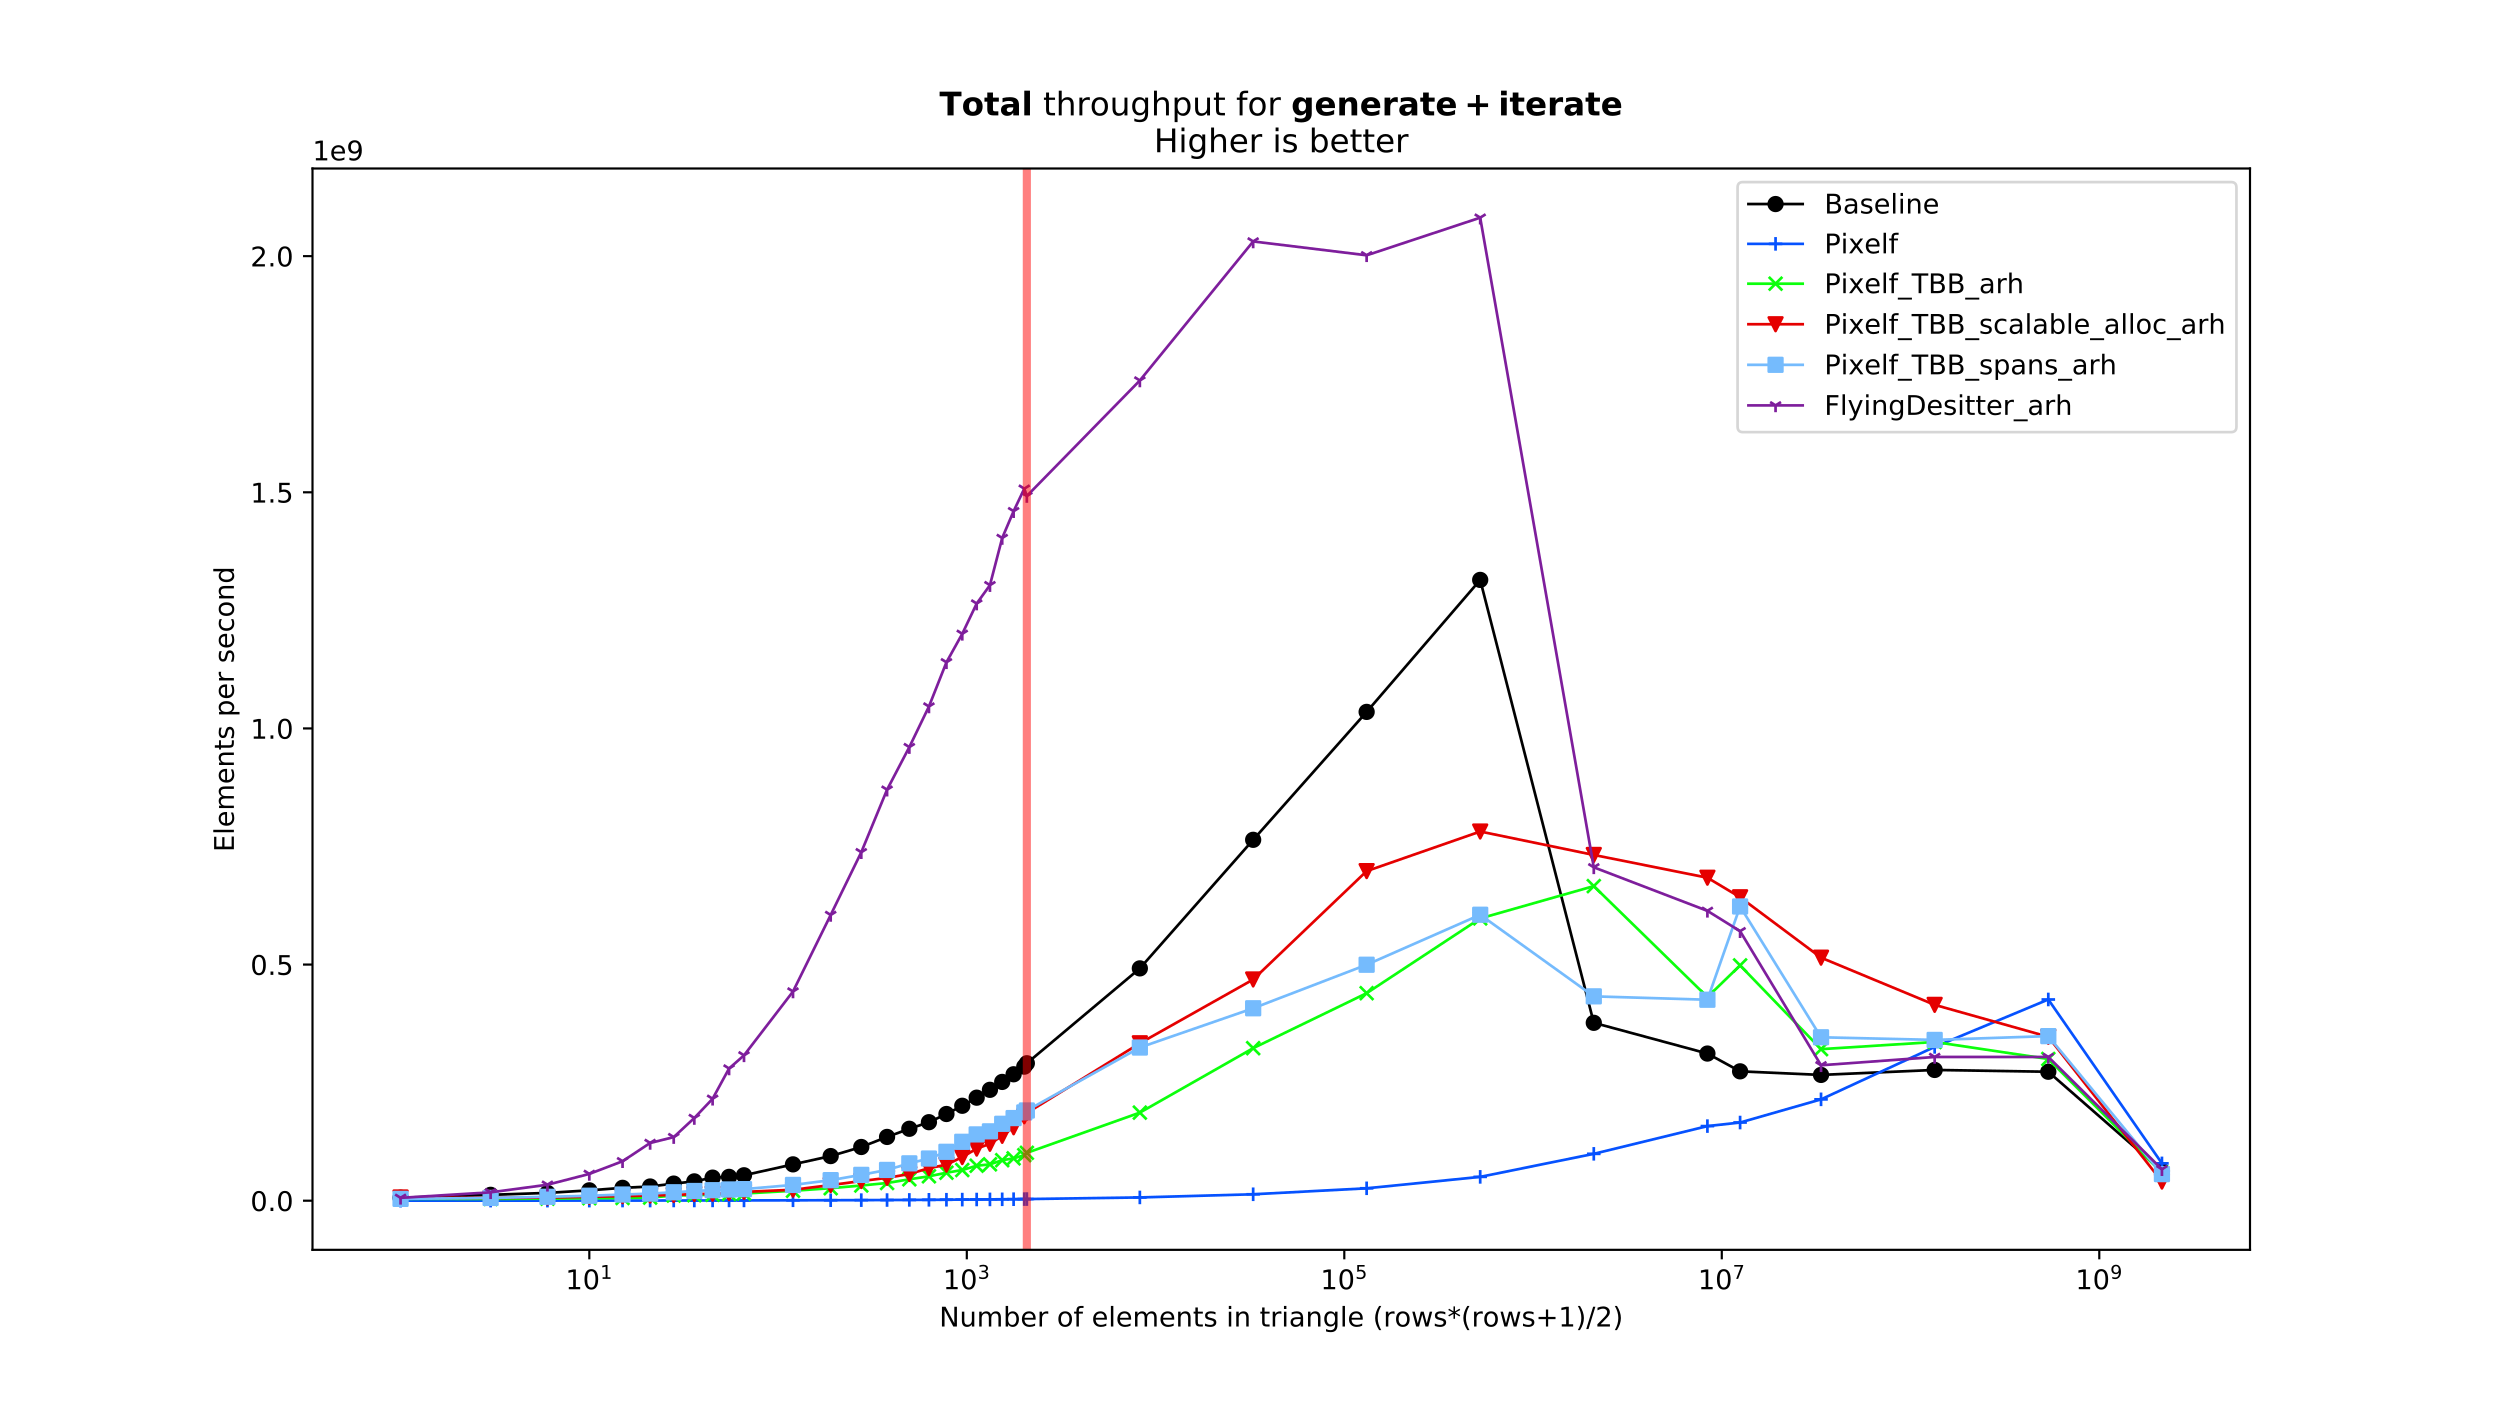 <?xml version="1.0" encoding="utf-8" standalone="no"?>
<!DOCTYPE svg PUBLIC "-//W3C//DTD SVG 1.1//EN"
  "http://www.w3.org/Graphics/SVG/1.1/DTD/svg11.dtd">
<!-- Created with matplotlib (https://matplotlib.org/) -->
<svg version="1.1" viewBox="0 0 921.6 517.68" xmlns="http://www.w3.org/2000/svg" xmlns:xlink="http://www.w3.org/1999/xlink">
 <defs>
  <style type="text/css">
*{stroke-linecap:butt;stroke-linejoin:round;}
  </style>
 </defs>
 <g id="figure_1">
  <g id="patch_1">
   <path d="M 0 517.68 
L 921.6 517.68 
L 921.6 0 
L 0 0 
z
" style="fill:#ffffff;"/>
  </g>
  <g id="axes_1">
   <g id="patch_2">
    <path d="M 115.2 460.735 
L 829.44 460.735 
L 829.44 62.122 
L 115.2 62.122 
z
" style="fill:#ffffff;"/>
   </g>
   <g id="matplotlib.axis_1">
    <g id="xtick_1">
     <g id="line2d_1">
      <defs>
       <path d="M 0 0 
L 0 3.5 
" id="m6c1cc88536" style="stroke:#000000;stroke-width:0.8;"/>
      </defs>
      <g>
       <use style="stroke:#000000;stroke-width:0.8;" x="217.245" xlink:href="#m6c1cc88536" y="460.735"/>
      </g>
     </g>
     <g id="text_1">
      <!-- $\mathdefault{10^{1}}$ -->
      <defs>
       <path d="M 12.406 8.297 
L 28.516 8.297 
L 28.516 63.922 
L 10.984 60.406 
L 10.984 69.391 
L 28.422 72.906 
L 38.281 72.906 
L 38.281 8.297 
L 54.391 8.297 
L 54.391 0 
L 12.406 0 
z
" id="DejaVuSans-49"/>
       <path d="M 31.781 66.406 
Q 24.172 66.406 20.328 58.906 
Q 16.5 51.422 16.5 36.375 
Q 16.5 21.391 20.328 13.891 
Q 24.172 6.391 31.781 6.391 
Q 39.453 6.391 43.281 13.891 
Q 47.125 21.391 47.125 36.375 
Q 47.125 51.422 43.281 58.906 
Q 39.453 66.406 31.781 66.406 
z
M 31.781 74.219 
Q 44.047 74.219 50.516 64.516 
Q 56.984 54.828 56.984 36.375 
Q 56.984 17.969 50.516 8.266 
Q 44.047 -1.422 31.781 -1.422 
Q 19.531 -1.422 13.062 8.266 
Q 6.594 17.969 6.594 36.375 
Q 6.594 54.828 13.062 64.516 
Q 19.531 74.219 31.781 74.219 
z
" id="DejaVuSans-48"/>
      </defs>
      <g transform="translate(208.445 475.334)scale(0.1 -0.1)">
       <use transform="translate(0 0.684)" xlink:href="#DejaVuSans-49"/>
       <use transform="translate(63.623 0.684)" xlink:href="#DejaVuSans-48"/>
       <use transform="translate(128.203 38.966)scale(0.7)" xlink:href="#DejaVuSans-49"/>
      </g>
     </g>
    </g>
    <g id="xtick_2">
     <g id="line2d_2">
      <g>
       <use style="stroke:#000000;stroke-width:0.8;" x="356.403" xlink:href="#m6c1cc88536" y="460.735"/>
      </g>
     </g>
     <g id="text_2">
      <!-- $\mathdefault{10^{3}}$ -->
      <defs>
       <path d="M 40.578 39.312 
Q 47.656 37.797 51.625 33 
Q 55.609 28.219 55.609 21.188 
Q 55.609 10.406 48.188 4.484 
Q 40.766 -1.422 27.094 -1.422 
Q 22.516 -1.422 17.656 -0.516 
Q 12.797 0.391 7.625 2.203 
L 7.625 11.719 
Q 11.719 9.328 16.594 8.109 
Q 21.484 6.891 26.812 6.891 
Q 36.078 6.891 40.938 10.547 
Q 45.797 14.203 45.797 21.188 
Q 45.797 27.641 41.281 31.266 
Q 36.766 34.906 28.719 34.906 
L 20.219 34.906 
L 20.219 43.016 
L 29.109 43.016 
Q 36.375 43.016 40.234 45.922 
Q 44.094 48.828 44.094 54.297 
Q 44.094 59.906 40.109 62.906 
Q 36.141 65.922 28.719 65.922 
Q 24.656 65.922 20.016 65.031 
Q 15.375 64.156 9.812 62.312 
L 9.812 71.094 
Q 15.438 72.656 20.344 73.438 
Q 25.25 74.219 29.594 74.219 
Q 40.828 74.219 47.359 69.109 
Q 53.906 64.016 53.906 55.328 
Q 53.906 49.266 50.438 45.094 
Q 46.969 40.922 40.578 39.312 
z
" id="DejaVuSans-51"/>
      </defs>
      <g transform="translate(347.603 475.334)scale(0.1 -0.1)">
       <use transform="translate(0 0.766)" xlink:href="#DejaVuSans-49"/>
       <use transform="translate(63.623 0.766)" xlink:href="#DejaVuSans-48"/>
       <use transform="translate(128.203 39.047)scale(0.7)" xlink:href="#DejaVuSans-51"/>
      </g>
     </g>
    </g>
    <g id="xtick_3">
     <g id="line2d_3">
      <g>
       <use style="stroke:#000000;stroke-width:0.8;" x="495.562" xlink:href="#m6c1cc88536" y="460.735"/>
      </g>
     </g>
     <g id="text_3">
      <!-- $\mathdefault{10^{5}}$ -->
      <defs>
       <path d="M 10.797 72.906 
L 49.516 72.906 
L 49.516 64.594 
L 19.828 64.594 
L 19.828 46.734 
Q 21.969 47.469 24.109 47.828 
Q 26.266 48.188 28.422 48.188 
Q 40.625 48.188 47.75 41.5 
Q 54.891 34.812 54.891 23.391 
Q 54.891 11.625 47.562 5.094 
Q 40.234 -1.422 26.906 -1.422 
Q 22.312 -1.422 17.547 -0.641 
Q 12.797 0.141 7.719 1.703 
L 7.719 11.625 
Q 12.109 9.234 16.797 8.062 
Q 21.484 6.891 26.703 6.891 
Q 35.156 6.891 40.078 11.328 
Q 45.016 15.766 45.016 23.391 
Q 45.016 31 40.078 35.438 
Q 35.156 39.891 26.703 39.891 
Q 22.75 39.891 18.812 39.016 
Q 14.891 38.141 10.797 36.281 
z
" id="DejaVuSans-53"/>
      </defs>
      <g transform="translate(486.762 475.334)scale(0.1 -0.1)">
       <use transform="translate(0 0.684)" xlink:href="#DejaVuSans-49"/>
       <use transform="translate(63.623 0.684)" xlink:href="#DejaVuSans-48"/>
       <use transform="translate(128.203 38.966)scale(0.7)" xlink:href="#DejaVuSans-53"/>
      </g>
     </g>
    </g>
    <g id="xtick_4">
     <g id="line2d_4">
      <g>
       <use style="stroke:#000000;stroke-width:0.8;" x="634.72" xlink:href="#m6c1cc88536" y="460.735"/>
      </g>
     </g>
     <g id="text_4">
      <!-- $\mathdefault{10^{7}}$ -->
      <defs>
       <path d="M 8.203 72.906 
L 55.078 72.906 
L 55.078 68.703 
L 28.609 0 
L 18.312 0 
L 43.219 64.594 
L 8.203 64.594 
z
" id="DejaVuSans-55"/>
      </defs>
      <g transform="translate(625.92 475.334)scale(0.1 -0.1)">
       <use transform="translate(0 0.684)" xlink:href="#DejaVuSans-49"/>
       <use transform="translate(63.623 0.684)" xlink:href="#DejaVuSans-48"/>
       <use transform="translate(128.203 38.966)scale(0.7)" xlink:href="#DejaVuSans-55"/>
      </g>
     </g>
    </g>
    <g id="xtick_5">
     <g id="line2d_5">
      <g>
       <use style="stroke:#000000;stroke-width:0.8;" x="773.879" xlink:href="#m6c1cc88536" y="460.735"/>
      </g>
     </g>
     <g id="text_5">
      <!-- $\mathdefault{10^{9}}$ -->
      <defs>
       <path d="M 10.984 1.516 
L 10.984 10.5 
Q 14.703 8.734 18.5 7.812 
Q 22.312 6.891 25.984 6.891 
Q 35.75 6.891 40.891 13.453 
Q 46.047 20.016 46.781 33.406 
Q 43.953 29.203 39.594 26.953 
Q 35.25 24.703 29.984 24.703 
Q 19.047 24.703 12.672 31.312 
Q 6.297 37.938 6.297 49.422 
Q 6.297 60.641 12.938 67.422 
Q 19.578 74.219 30.609 74.219 
Q 43.266 74.219 49.922 64.516 
Q 56.594 54.828 56.594 36.375 
Q 56.594 19.141 48.406 8.859 
Q 40.234 -1.422 26.422 -1.422 
Q 22.703 -1.422 18.891 -0.688 
Q 15.094 0.047 10.984 1.516 
z
M 30.609 32.422 
Q 37.25 32.422 41.125 36.953 
Q 45.016 41.5 45.016 49.422 
Q 45.016 57.281 41.125 61.844 
Q 37.25 66.406 30.609 66.406 
Q 23.969 66.406 20.094 61.844 
Q 16.219 57.281 16.219 49.422 
Q 16.219 41.5 20.094 36.953 
Q 23.969 32.422 30.609 32.422 
z
" id="DejaVuSans-57"/>
      </defs>
      <g transform="translate(765.079 475.334)scale(0.1 -0.1)">
       <use transform="translate(0 0.766)" xlink:href="#DejaVuSans-49"/>
       <use transform="translate(63.623 0.766)" xlink:href="#DejaVuSans-48"/>
       <use transform="translate(128.203 39.047)scale(0.7)" xlink:href="#DejaVuSans-57"/>
      </g>
     </g>
    </g>
    <g id="text_6">
     <!-- Number of elements in triangle (rows*(rows+1)/2) -->
     <defs>
      <path d="M 9.812 72.906 
L 23.094 72.906 
L 55.422 11.922 
L 55.422 72.906 
L 64.984 72.906 
L 64.984 0 
L 51.703 0 
L 19.391 60.984 
L 19.391 0 
L 9.812 0 
z
" id="DejaVuSans-78"/>
      <path d="M 8.5 21.578 
L 8.5 54.688 
L 17.484 54.688 
L 17.484 21.922 
Q 17.484 14.156 20.5 10.266 
Q 23.531 6.391 29.594 6.391 
Q 36.859 6.391 41.078 11.031 
Q 45.312 15.672 45.312 23.688 
L 45.312 54.688 
L 54.297 54.688 
L 54.297 0 
L 45.312 0 
L 45.312 8.406 
Q 42.047 3.422 37.719 1 
Q 33.406 -1.422 27.688 -1.422 
Q 18.266 -1.422 13.375 4.438 
Q 8.5 10.297 8.5 21.578 
z
M 31.109 56 
z
" id="DejaVuSans-117"/>
      <path d="M 52 44.188 
Q 55.375 50.25 60.062 53.125 
Q 64.75 56 71.094 56 
Q 79.641 56 84.281 50.016 
Q 88.922 44.047 88.922 33.016 
L 88.922 0 
L 79.891 0 
L 79.891 32.719 
Q 79.891 40.578 77.094 44.375 
Q 74.312 48.188 68.609 48.188 
Q 61.625 48.188 57.562 43.547 
Q 53.516 38.922 53.516 30.906 
L 53.516 0 
L 44.484 0 
L 44.484 32.719 
Q 44.484 40.625 41.703 44.406 
Q 38.922 48.188 33.109 48.188 
Q 26.219 48.188 22.156 43.531 
Q 18.109 38.875 18.109 30.906 
L 18.109 0 
L 9.078 0 
L 9.078 54.688 
L 18.109 54.688 
L 18.109 46.188 
Q 21.188 51.219 25.484 53.609 
Q 29.781 56 35.688 56 
Q 41.656 56 45.828 52.969 
Q 50 49.953 52 44.188 
z
" id="DejaVuSans-109"/>
      <path d="M 48.688 27.297 
Q 48.688 37.203 44.609 42.844 
Q 40.531 48.484 33.406 48.484 
Q 26.266 48.484 22.188 42.844 
Q 18.109 37.203 18.109 27.297 
Q 18.109 17.391 22.188 11.75 
Q 26.266 6.109 33.406 6.109 
Q 40.531 6.109 44.609 11.75 
Q 48.688 17.391 48.688 27.297 
z
M 18.109 46.391 
Q 20.953 51.266 25.266 53.625 
Q 29.594 56 35.594 56 
Q 45.562 56 51.781 48.094 
Q 58.016 40.188 58.016 27.297 
Q 58.016 14.406 51.781 6.484 
Q 45.562 -1.422 35.594 -1.422 
Q 29.594 -1.422 25.266 0.953 
Q 20.953 3.328 18.109 8.203 
L 18.109 0 
L 9.078 0 
L 9.078 75.984 
L 18.109 75.984 
z
" id="DejaVuSans-98"/>
      <path d="M 56.203 29.594 
L 56.203 25.203 
L 14.891 25.203 
Q 15.484 15.922 20.484 11.062 
Q 25.484 6.203 34.422 6.203 
Q 39.594 6.203 44.453 7.469 
Q 49.312 8.734 54.109 11.281 
L 54.109 2.781 
Q 49.266 0.734 44.188 -0.344 
Q 39.109 -1.422 33.891 -1.422 
Q 20.797 -1.422 13.156 6.188 
Q 5.516 13.812 5.516 26.812 
Q 5.516 40.234 12.766 48.109 
Q 20.016 56 32.328 56 
Q 43.359 56 49.781 48.891 
Q 56.203 41.797 56.203 29.594 
z
M 47.219 32.234 
Q 47.125 39.594 43.094 43.984 
Q 39.062 48.391 32.422 48.391 
Q 24.906 48.391 20.391 44.141 
Q 15.875 39.891 15.188 32.172 
z
" id="DejaVuSans-101"/>
      <path d="M 41.109 46.297 
Q 39.594 47.172 37.812 47.578 
Q 36.031 48 33.891 48 
Q 26.266 48 22.188 43.047 
Q 18.109 38.094 18.109 28.812 
L 18.109 0 
L 9.078 0 
L 9.078 54.688 
L 18.109 54.688 
L 18.109 46.188 
Q 20.953 51.172 25.484 53.578 
Q 30.031 56 36.531 56 
Q 37.453 56 38.578 55.875 
Q 39.703 55.766 41.062 55.516 
z
" id="DejaVuSans-114"/>
      <path id="DejaVuSans-32"/>
      <path d="M 30.609 48.391 
Q 23.391 48.391 19.188 42.75 
Q 14.984 37.109 14.984 27.297 
Q 14.984 17.484 19.156 11.844 
Q 23.344 6.203 30.609 6.203 
Q 37.797 6.203 41.984 11.859 
Q 46.188 17.531 46.188 27.297 
Q 46.188 37.016 41.984 42.703 
Q 37.797 48.391 30.609 48.391 
z
M 30.609 56 
Q 42.328 56 49.016 48.375 
Q 55.719 40.766 55.719 27.297 
Q 55.719 13.875 49.016 6.219 
Q 42.328 -1.422 30.609 -1.422 
Q 18.844 -1.422 12.172 6.219 
Q 5.516 13.875 5.516 27.297 
Q 5.516 40.766 12.172 48.375 
Q 18.844 56 30.609 56 
z
" id="DejaVuSans-111"/>
      <path d="M 37.109 75.984 
L 37.109 68.5 
L 28.516 68.5 
Q 23.688 68.5 21.797 66.547 
Q 19.922 64.594 19.922 59.516 
L 19.922 54.688 
L 34.719 54.688 
L 34.719 47.703 
L 19.922 47.703 
L 19.922 0 
L 10.891 0 
L 10.891 47.703 
L 2.297 47.703 
L 2.297 54.688 
L 10.891 54.688 
L 10.891 58.5 
Q 10.891 67.625 15.141 71.797 
Q 19.391 75.984 28.609 75.984 
z
" id="DejaVuSans-102"/>
      <path d="M 9.422 75.984 
L 18.406 75.984 
L 18.406 0 
L 9.422 0 
z
" id="DejaVuSans-108"/>
      <path d="M 54.891 33.016 
L 54.891 0 
L 45.906 0 
L 45.906 32.719 
Q 45.906 40.484 42.875 44.328 
Q 39.844 48.188 33.797 48.188 
Q 26.516 48.188 22.312 43.547 
Q 18.109 38.922 18.109 30.906 
L 18.109 0 
L 9.078 0 
L 9.078 54.688 
L 18.109 54.688 
L 18.109 46.188 
Q 21.344 51.125 25.703 53.562 
Q 30.078 56 35.797 56 
Q 45.219 56 50.047 50.172 
Q 54.891 44.344 54.891 33.016 
z
" id="DejaVuSans-110"/>
      <path d="M 18.312 70.219 
L 18.312 54.688 
L 36.812 54.688 
L 36.812 47.703 
L 18.312 47.703 
L 18.312 18.016 
Q 18.312 11.328 20.141 9.422 
Q 21.969 7.516 27.594 7.516 
L 36.812 7.516 
L 36.812 0 
L 27.594 0 
Q 17.188 0 13.234 3.875 
Q 9.281 7.766 9.281 18.016 
L 9.281 47.703 
L 2.688 47.703 
L 2.688 54.688 
L 9.281 54.688 
L 9.281 70.219 
z
" id="DejaVuSans-116"/>
      <path d="M 44.281 53.078 
L 44.281 44.578 
Q 40.484 46.531 36.375 47.5 
Q 32.281 48.484 27.875 48.484 
Q 21.188 48.484 17.844 46.438 
Q 14.5 44.391 14.5 40.281 
Q 14.5 37.156 16.891 35.375 
Q 19.281 33.594 26.516 31.984 
L 29.594 31.297 
Q 39.156 29.25 43.188 25.516 
Q 47.219 21.781 47.219 15.094 
Q 47.219 7.469 41.188 3.016 
Q 35.156 -1.422 24.609 -1.422 
Q 20.219 -1.422 15.453 -0.562 
Q 10.688 0.297 5.422 2 
L 5.422 11.281 
Q 10.406 8.688 15.234 7.391 
Q 20.062 6.109 24.812 6.109 
Q 31.156 6.109 34.562 8.281 
Q 37.984 10.453 37.984 14.406 
Q 37.984 18.062 35.516 20.016 
Q 33.062 21.969 24.703 23.781 
L 21.578 24.516 
Q 13.234 26.266 9.516 29.906 
Q 5.812 33.547 5.812 39.891 
Q 5.812 47.609 11.281 51.797 
Q 16.75 56 26.812 56 
Q 31.781 56 36.172 55.266 
Q 40.578 54.547 44.281 53.078 
z
" id="DejaVuSans-115"/>
      <path d="M 9.422 54.688 
L 18.406 54.688 
L 18.406 0 
L 9.422 0 
z
M 9.422 75.984 
L 18.406 75.984 
L 18.406 64.594 
L 9.422 64.594 
z
" id="DejaVuSans-105"/>
      <path d="M 34.281 27.484 
Q 23.391 27.484 19.188 25 
Q 14.984 22.516 14.984 16.5 
Q 14.984 11.719 18.141 8.906 
Q 21.297 6.109 26.703 6.109 
Q 34.188 6.109 38.703 11.406 
Q 43.219 16.703 43.219 25.484 
L 43.219 27.484 
z
M 52.203 31.203 
L 52.203 0 
L 43.219 0 
L 43.219 8.297 
Q 40.141 3.328 35.547 0.953 
Q 30.953 -1.422 24.312 -1.422 
Q 15.922 -1.422 10.953 3.297 
Q 6 8.016 6 15.922 
Q 6 25.141 12.172 29.828 
Q 18.359 34.516 30.609 34.516 
L 43.219 34.516 
L 43.219 35.406 
Q 43.219 41.609 39.141 45 
Q 35.062 48.391 27.688 48.391 
Q 23 48.391 18.547 47.266 
Q 14.109 46.141 10.016 43.891 
L 10.016 52.203 
Q 14.938 54.109 19.578 55.047 
Q 24.219 56 28.609 56 
Q 40.484 56 46.344 49.844 
Q 52.203 43.703 52.203 31.203 
z
" id="DejaVuSans-97"/>
      <path d="M 45.406 27.984 
Q 45.406 37.75 41.375 43.109 
Q 37.359 48.484 30.078 48.484 
Q 22.859 48.484 18.828 43.109 
Q 14.797 37.75 14.797 27.984 
Q 14.797 18.266 18.828 12.891 
Q 22.859 7.516 30.078 7.516 
Q 37.359 7.516 41.375 12.891 
Q 45.406 18.266 45.406 27.984 
z
M 54.391 6.781 
Q 54.391 -7.172 48.188 -13.984 
Q 42 -20.797 29.203 -20.797 
Q 24.469 -20.797 20.266 -20.094 
Q 16.062 -19.391 12.109 -17.922 
L 12.109 -9.188 
Q 16.062 -11.328 19.922 -12.344 
Q 23.781 -13.375 27.781 -13.375 
Q 36.625 -13.375 41.016 -8.766 
Q 45.406 -4.156 45.406 5.172 
L 45.406 9.625 
Q 42.625 4.781 38.281 2.391 
Q 33.938 0 27.875 0 
Q 17.828 0 11.672 7.656 
Q 5.516 15.328 5.516 27.984 
Q 5.516 40.672 11.672 48.328 
Q 17.828 56 27.875 56 
Q 33.938 56 38.281 53.609 
Q 42.625 51.219 45.406 46.391 
L 45.406 54.688 
L 54.391 54.688 
z
" id="DejaVuSans-103"/>
      <path d="M 31 75.875 
Q 24.469 64.656 21.281 53.656 
Q 18.109 42.672 18.109 31.391 
Q 18.109 20.125 21.312 9.062 
Q 24.516 -2 31 -13.188 
L 23.188 -13.188 
Q 15.875 -1.703 12.234 9.375 
Q 8.594 20.453 8.594 31.391 
Q 8.594 42.281 12.203 53.312 
Q 15.828 64.359 23.188 75.875 
z
" id="DejaVuSans-40"/>
      <path d="M 4.203 54.688 
L 13.188 54.688 
L 24.422 12.016 
L 35.594 54.688 
L 46.188 54.688 
L 57.422 12.016 
L 68.609 54.688 
L 77.594 54.688 
L 63.281 0 
L 52.688 0 
L 40.922 44.828 
L 29.109 0 
L 18.5 0 
z
" id="DejaVuSans-119"/>
      <path d="M 47.016 60.891 
L 29.5 51.422 
L 47.016 41.891 
L 44.188 37.109 
L 27.781 47.016 
L 27.781 28.609 
L 22.219 28.609 
L 22.219 47.016 
L 5.812 37.109 
L 2.984 41.891 
L 20.516 51.422 
L 2.984 60.891 
L 5.812 65.719 
L 22.219 55.812 
L 22.219 74.219 
L 27.781 74.219 
L 27.781 55.812 
L 44.188 65.719 
z
" id="DejaVuSans-42"/>
      <path d="M 46 62.703 
L 46 35.5 
L 73.188 35.5 
L 73.188 27.203 
L 46 27.203 
L 46 0 
L 37.797 0 
L 37.797 27.203 
L 10.594 27.203 
L 10.594 35.5 
L 37.797 35.5 
L 37.797 62.703 
z
" id="DejaVuSans-43"/>
      <path d="M 8.016 75.875 
L 15.828 75.875 
Q 23.141 64.359 26.781 53.312 
Q 30.422 42.281 30.422 31.391 
Q 30.422 20.453 26.781 9.375 
Q 23.141 -1.703 15.828 -13.188 
L 8.016 -13.188 
Q 14.5 -2 17.703 9.062 
Q 20.906 20.125 20.906 31.391 
Q 20.906 42.672 17.703 53.656 
Q 14.5 64.656 8.016 75.875 
z
" id="DejaVuSans-41"/>
      <path d="M 25.391 72.906 
L 33.688 72.906 
L 8.297 -9.281 
L 0 -9.281 
z
" id="DejaVuSans-47"/>
      <path d="M 19.188 8.297 
L 53.609 8.297 
L 53.609 0 
L 7.328 0 
L 7.328 8.297 
Q 12.938 14.109 22.625 23.891 
Q 32.328 33.688 34.812 36.531 
Q 39.547 41.844 41.422 45.531 
Q 43.312 49.219 43.312 52.781 
Q 43.312 58.594 39.234 62.25 
Q 35.156 65.922 28.609 65.922 
Q 23.969 65.922 18.812 64.312 
Q 13.672 62.703 7.812 59.422 
L 7.812 69.391 
Q 13.766 71.781 18.938 73 
Q 24.125 74.219 28.422 74.219 
Q 39.75 74.219 46.484 68.547 
Q 53.219 62.891 53.219 53.422 
Q 53.219 48.922 51.531 44.891 
Q 49.859 40.875 45.406 35.406 
Q 44.188 33.984 37.641 27.219 
Q 31.109 20.453 19.188 8.297 
z
" id="DejaVuSans-50"/>
     </defs>
     <g transform="translate(346.257 489.012)scale(0.1 -0.1)">
      <use xlink:href="#DejaVuSans-78"/>
      <use x="74.805" xlink:href="#DejaVuSans-117"/>
      <use x="138.184" xlink:href="#DejaVuSans-109"/>
      <use x="235.596" xlink:href="#DejaVuSans-98"/>
      <use x="299.072" xlink:href="#DejaVuSans-101"/>
      <use x="360.596" xlink:href="#DejaVuSans-114"/>
      <use x="401.709" xlink:href="#DejaVuSans-32"/>
      <use x="433.496" xlink:href="#DejaVuSans-111"/>
      <use x="494.678" xlink:href="#DejaVuSans-102"/>
      <use x="529.883" xlink:href="#DejaVuSans-32"/>
      <use x="561.67" xlink:href="#DejaVuSans-101"/>
      <use x="623.193" xlink:href="#DejaVuSans-108"/>
      <use x="650.977" xlink:href="#DejaVuSans-101"/>
      <use x="712.5" xlink:href="#DejaVuSans-109"/>
      <use x="809.912" xlink:href="#DejaVuSans-101"/>
      <use x="871.436" xlink:href="#DejaVuSans-110"/>
      <use x="934.814" xlink:href="#DejaVuSans-116"/>
      <use x="974.023" xlink:href="#DejaVuSans-115"/>
      <use x="1026.123" xlink:href="#DejaVuSans-32"/>
      <use x="1057.91" xlink:href="#DejaVuSans-105"/>
      <use x="1085.693" xlink:href="#DejaVuSans-110"/>
      <use x="1149.072" xlink:href="#DejaVuSans-32"/>
      <use x="1180.859" xlink:href="#DejaVuSans-116"/>
      <use x="1220.068" xlink:href="#DejaVuSans-114"/>
      <use x="1261.182" xlink:href="#DejaVuSans-105"/>
      <use x="1288.965" xlink:href="#DejaVuSans-97"/>
      <use x="1350.244" xlink:href="#DejaVuSans-110"/>
      <use x="1413.623" xlink:href="#DejaVuSans-103"/>
      <use x="1477.1" xlink:href="#DejaVuSans-108"/>
      <use x="1504.883" xlink:href="#DejaVuSans-101"/>
      <use x="1566.406" xlink:href="#DejaVuSans-32"/>
      <use x="1598.193" xlink:href="#DejaVuSans-40"/>
      <use x="1637.207" xlink:href="#DejaVuSans-114"/>
      <use x="1678.289" xlink:href="#DejaVuSans-111"/>
      <use x="1739.471" xlink:href="#DejaVuSans-119"/>
      <use x="1821.258" xlink:href="#DejaVuSans-115"/>
      <use x="1873.357" xlink:href="#DejaVuSans-42"/>
      <use x="1923.357" xlink:href="#DejaVuSans-40"/>
      <use x="1962.371" xlink:href="#DejaVuSans-114"/>
      <use x="2003.453" xlink:href="#DejaVuSans-111"/>
      <use x="2064.635" xlink:href="#DejaVuSans-119"/>
      <use x="2146.422" xlink:href="#DejaVuSans-115"/>
      <use x="2198.521" xlink:href="#DejaVuSans-43"/>
      <use x="2282.311" xlink:href="#DejaVuSans-49"/>
      <use x="2345.934" xlink:href="#DejaVuSans-41"/>
      <use x="2384.947" xlink:href="#DejaVuSans-47"/>
      <use x="2418.639" xlink:href="#DejaVuSans-50"/>
      <use x="2482.262" xlink:href="#DejaVuSans-41"/>
     </g>
    </g>
   </g>
   <g id="matplotlib.axis_2">
    <g id="ytick_1">
     <g id="line2d_6">
      <defs>
       <path d="M 0 0 
L -3.5 0 
" id="m7056d4fc14" style="stroke:#000000;stroke-width:0.8;"/>
      </defs>
      <g>
       <use style="stroke:#000000;stroke-width:0.8;" x="115.2" xlink:href="#m7056d4fc14" y="442.632"/>
      </g>
     </g>
     <g id="text_7">
      <!-- 0.0 -->
      <defs>
       <path d="M 10.688 12.406 
L 21 12.406 
L 21 0 
L 10.688 0 
z
" id="DejaVuSans-46"/>
      </defs>
      <g transform="translate(92.297 446.431)scale(0.1 -0.1)">
       <use xlink:href="#DejaVuSans-48"/>
       <use x="63.623" xlink:href="#DejaVuSans-46"/>
       <use x="95.41" xlink:href="#DejaVuSans-48"/>
      </g>
     </g>
    </g>
    <g id="ytick_2">
     <g id="line2d_7">
      <g>
       <use style="stroke:#000000;stroke-width:0.8;" x="115.2" xlink:href="#m7056d4fc14" y="355.58"/>
      </g>
     </g>
     <g id="text_8">
      <!-- 0.5 -->
      <g transform="translate(92.297 359.379)scale(0.1 -0.1)">
       <use xlink:href="#DejaVuSans-48"/>
       <use x="63.623" xlink:href="#DejaVuSans-46"/>
       <use x="95.41" xlink:href="#DejaVuSans-53"/>
      </g>
     </g>
    </g>
    <g id="ytick_3">
     <g id="line2d_8">
      <g>
       <use style="stroke:#000000;stroke-width:0.8;" x="115.2" xlink:href="#m7056d4fc14" y="268.528"/>
      </g>
     </g>
     <g id="text_9">
      <!-- 1.0 -->
      <g transform="translate(92.297 272.327)scale(0.1 -0.1)">
       <use xlink:href="#DejaVuSans-49"/>
       <use x="63.623" xlink:href="#DejaVuSans-46"/>
       <use x="95.41" xlink:href="#DejaVuSans-48"/>
      </g>
     </g>
    </g>
    <g id="ytick_4">
     <g id="line2d_9">
      <g>
       <use style="stroke:#000000;stroke-width:0.8;" x="115.2" xlink:href="#m7056d4fc14" y="181.477"/>
      </g>
     </g>
     <g id="text_10">
      <!-- 1.5 -->
      <g transform="translate(92.297 185.276)scale(0.1 -0.1)">
       <use xlink:href="#DejaVuSans-49"/>
       <use x="63.623" xlink:href="#DejaVuSans-46"/>
       <use x="95.41" xlink:href="#DejaVuSans-53"/>
      </g>
     </g>
    </g>
    <g id="ytick_5">
     <g id="line2d_10">
      <g>
       <use style="stroke:#000000;stroke-width:0.8;" x="115.2" xlink:href="#m7056d4fc14" y="94.425"/>
      </g>
     </g>
     <g id="text_11">
      <!-- 2.0 -->
      <g transform="translate(92.297 98.224)scale(0.1 -0.1)">
       <use xlink:href="#DejaVuSans-50"/>
       <use x="63.623" xlink:href="#DejaVuSans-46"/>
       <use x="95.41" xlink:href="#DejaVuSans-48"/>
      </g>
     </g>
    </g>
    <g id="text_12">
     <!-- Elements per second -->
     <defs>
      <path d="M 9.812 72.906 
L 55.906 72.906 
L 55.906 64.594 
L 19.672 64.594 
L 19.672 43.016 
L 54.391 43.016 
L 54.391 34.719 
L 19.672 34.719 
L 19.672 8.297 
L 56.781 8.297 
L 56.781 0 
L 9.812 0 
z
" id="DejaVuSans-69"/>
      <path d="M 18.109 8.203 
L 18.109 -20.797 
L 9.078 -20.797 
L 9.078 54.688 
L 18.109 54.688 
L 18.109 46.391 
Q 20.953 51.266 25.266 53.625 
Q 29.594 56 35.594 56 
Q 45.562 56 51.781 48.094 
Q 58.016 40.188 58.016 27.297 
Q 58.016 14.406 51.781 6.484 
Q 45.562 -1.422 35.594 -1.422 
Q 29.594 -1.422 25.266 0.953 
Q 20.953 3.328 18.109 8.203 
z
M 48.688 27.297 
Q 48.688 37.203 44.609 42.844 
Q 40.531 48.484 33.406 48.484 
Q 26.266 48.484 22.188 42.844 
Q 18.109 37.203 18.109 27.297 
Q 18.109 17.391 22.188 11.75 
Q 26.266 6.109 33.406 6.109 
Q 40.531 6.109 44.609 11.75 
Q 48.688 17.391 48.688 27.297 
z
" id="DejaVuSans-112"/>
      <path d="M 48.781 52.594 
L 48.781 44.188 
Q 44.969 46.297 41.141 47.344 
Q 37.312 48.391 33.406 48.391 
Q 24.656 48.391 19.812 42.844 
Q 14.984 37.312 14.984 27.297 
Q 14.984 17.281 19.812 11.734 
Q 24.656 6.203 33.406 6.203 
Q 37.312 6.203 41.141 7.25 
Q 44.969 8.297 48.781 10.406 
L 48.781 2.094 
Q 45.016 0.344 40.984 -0.531 
Q 36.969 -1.422 32.422 -1.422 
Q 20.062 -1.422 12.781 6.344 
Q 5.516 14.109 5.516 27.297 
Q 5.516 40.672 12.859 48.328 
Q 20.219 56 33.016 56 
Q 37.156 56 41.109 55.141 
Q 45.062 54.297 48.781 52.594 
z
" id="DejaVuSans-99"/>
      <path d="M 45.406 46.391 
L 45.406 75.984 
L 54.391 75.984 
L 54.391 0 
L 45.406 0 
L 45.406 8.203 
Q 42.578 3.328 38.25 0.953 
Q 33.938 -1.422 27.875 -1.422 
Q 17.969 -1.422 11.734 6.484 
Q 5.516 14.406 5.516 27.297 
Q 5.516 40.188 11.734 48.094 
Q 17.969 56 27.875 56 
Q 33.938 56 38.25 53.625 
Q 42.578 51.266 45.406 46.391 
z
M 14.797 27.297 
Q 14.797 17.391 18.875 11.75 
Q 22.953 6.109 30.078 6.109 
Q 37.203 6.109 41.297 11.75 
Q 45.406 17.391 45.406 27.297 
Q 45.406 37.203 41.297 42.844 
Q 37.203 48.484 30.078 48.484 
Q 22.953 48.484 18.875 42.844 
Q 14.797 37.203 14.797 27.297 
z
" id="DejaVuSans-100"/>
     </defs>
     <g transform="translate(86.217 314.051)rotate(-90)scale(0.1 -0.1)">
      <use xlink:href="#DejaVuSans-69"/>
      <use x="63.184" xlink:href="#DejaVuSans-108"/>
      <use x="90.967" xlink:href="#DejaVuSans-101"/>
      <use x="152.49" xlink:href="#DejaVuSans-109"/>
      <use x="249.902" xlink:href="#DejaVuSans-101"/>
      <use x="311.426" xlink:href="#DejaVuSans-110"/>
      <use x="374.805" xlink:href="#DejaVuSans-116"/>
      <use x="414.014" xlink:href="#DejaVuSans-115"/>
      <use x="466.113" xlink:href="#DejaVuSans-32"/>
      <use x="497.9" xlink:href="#DejaVuSans-112"/>
      <use x="561.377" xlink:href="#DejaVuSans-101"/>
      <use x="622.9" xlink:href="#DejaVuSans-114"/>
      <use x="664.014" xlink:href="#DejaVuSans-32"/>
      <use x="695.801" xlink:href="#DejaVuSans-115"/>
      <use x="747.9" xlink:href="#DejaVuSans-101"/>
      <use x="809.424" xlink:href="#DejaVuSans-99"/>
      <use x="864.404" xlink:href="#DejaVuSans-111"/>
      <use x="925.586" xlink:href="#DejaVuSans-110"/>
      <use x="988.965" xlink:href="#DejaVuSans-100"/>
     </g>
    </g>
    <g id="text_13">
     <!-- 1e9 -->
     <g transform="translate(115.2 59.122)scale(0.1 -0.1)">
      <use xlink:href="#DejaVuSans-49"/>
      <use x="63.623" xlink:href="#DejaVuSans-101"/>
      <use x="125.146" xlink:href="#DejaVuSans-57"/>
     </g>
    </g>
   </g>
   <g id="line2d_11">
    <path clip-path="url(#p0944177873)" d="M 147.665 441.536 
L 180.863 440.461 
L 201.809 439.756 
L 217.245 438.807 
L 229.497 437.889 
L 239.664 437.391 
L 248.358 436.322 
L 255.952 435.504 
L 262.695 434.121 
L 268.759 433.843 
L 274.268 433.254 
L 292.333 429.231 
L 306.219 426.173 
L 317.502 422.825 
L 327.005 419.118 
L 335.215 416.113 
L 342.441 413.684 
L 348.895 410.665 
L 354.726 407.631 
L 360.043 404.648 
L 364.93 401.751 
L 369.451 398.841 
L 373.657 396.02 
L 377.589 393.205 
L 378.534 391.961 
L 420.191 356.984 
L 461.965 309.591 
L 503.797 262.435 
L 545.658 213.777 
L 587.534 377.05 
L 629.418 388.383 
L 641.469 394.937 
L 671.305 396.257 
L 713.194 394.426 
L 755.084 395.092 
L 796.975 431.675 
" style="fill:none;stroke:#000000;stroke-linecap:square;"/>
    <defs>
     <path d="M 0 2.5 
C 0.663 2.5 1.299 2.237 1.768 1.768 
C 2.237 1.299 2.5 0.663 2.5 0 
C 2.5 -0.663 2.237 -1.299 1.768 -1.768 
C 1.299 -2.237 0.663 -2.5 0 -2.5 
C -0.663 -2.5 -1.299 -2.237 -1.768 -1.768 
C -2.237 -1.299 -2.5 -0.663 -2.5 0 
C -2.5 0.663 -2.237 1.299 -1.768 1.768 
C -1.299 2.237 -0.663 2.5 0 2.5 
z
" id="madb821728e" style="stroke:#000000;"/>
    </defs>
    <g clip-path="url(#p0944177873)">
     <use style="stroke:#000000;" x="147.665" xlink:href="#madb821728e" y="441.536"/>
     <use style="stroke:#000000;" x="180.863" xlink:href="#madb821728e" y="440.461"/>
     <use style="stroke:#000000;" x="201.809" xlink:href="#madb821728e" y="439.756"/>
     <use style="stroke:#000000;" x="217.245" xlink:href="#madb821728e" y="438.807"/>
     <use style="stroke:#000000;" x="229.497" xlink:href="#madb821728e" y="437.889"/>
     <use style="stroke:#000000;" x="239.664" xlink:href="#madb821728e" y="437.391"/>
     <use style="stroke:#000000;" x="248.358" xlink:href="#madb821728e" y="436.322"/>
     <use style="stroke:#000000;" x="255.952" xlink:href="#madb821728e" y="435.504"/>
     <use style="stroke:#000000;" x="262.695" xlink:href="#madb821728e" y="434.121"/>
     <use style="stroke:#000000;" x="268.759" xlink:href="#madb821728e" y="433.843"/>
     <use style="stroke:#000000;" x="274.268" xlink:href="#madb821728e" y="433.254"/>
     <use style="stroke:#000000;" x="292.333" xlink:href="#madb821728e" y="429.231"/>
     <use style="stroke:#000000;" x="306.219" xlink:href="#madb821728e" y="426.173"/>
     <use style="stroke:#000000;" x="317.502" xlink:href="#madb821728e" y="422.825"/>
     <use style="stroke:#000000;" x="327.005" xlink:href="#madb821728e" y="419.118"/>
     <use style="stroke:#000000;" x="335.215" xlink:href="#madb821728e" y="416.113"/>
     <use style="stroke:#000000;" x="342.441" xlink:href="#madb821728e" y="413.684"/>
     <use style="stroke:#000000;" x="348.895" xlink:href="#madb821728e" y="410.665"/>
     <use style="stroke:#000000;" x="354.726" xlink:href="#madb821728e" y="407.631"/>
     <use style="stroke:#000000;" x="360.043" xlink:href="#madb821728e" y="404.648"/>
     <use style="stroke:#000000;" x="364.93" xlink:href="#madb821728e" y="401.751"/>
     <use style="stroke:#000000;" x="369.451" xlink:href="#madb821728e" y="398.841"/>
     <use style="stroke:#000000;" x="373.657" xlink:href="#madb821728e" y="396.02"/>
     <use style="stroke:#000000;" x="377.589" xlink:href="#madb821728e" y="393.205"/>
     <use style="stroke:#000000;" x="378.534" xlink:href="#madb821728e" y="391.961"/>
     <use style="stroke:#000000;" x="420.191" xlink:href="#madb821728e" y="356.984"/>
     <use style="stroke:#000000;" x="461.965" xlink:href="#madb821728e" y="309.591"/>
     <use style="stroke:#000000;" x="503.797" xlink:href="#madb821728e" y="262.435"/>
     <use style="stroke:#000000;" x="545.658" xlink:href="#madb821728e" y="213.777"/>
     <use style="stroke:#000000;" x="587.534" xlink:href="#madb821728e" y="377.05"/>
     <use style="stroke:#000000;" x="629.418" xlink:href="#madb821728e" y="388.383"/>
     <use style="stroke:#000000;" x="641.469" xlink:href="#madb821728e" y="394.937"/>
     <use style="stroke:#000000;" x="671.305" xlink:href="#madb821728e" y="396.257"/>
     <use style="stroke:#000000;" x="713.194" xlink:href="#madb821728e" y="394.426"/>
     <use style="stroke:#000000;" x="755.084" xlink:href="#madb821728e" y="395.092"/>
     <use style="stroke:#000000;" x="796.975" xlink:href="#madb821728e" y="431.675"/>
    </g>
   </g>
   <g id="line2d_12">
    <path clip-path="url(#p0944177873)" d="M 147.665 442.616 
L 180.863 442.603 
L 201.809 442.595 
L 217.245 442.585 
L 229.497 442.575 
L 239.664 442.565 
L 248.358 442.555 
L 255.952 442.546 
L 262.695 442.534 
L 268.759 442.531 
L 274.268 442.523 
L 292.333 442.485 
L 306.219 442.449 
L 317.502 442.415 
L 327.005 442.378 
L 335.215 442.336 
L 342.441 442.299 
L 348.895 442.264 
L 354.726 442.221 
L 360.043 442.186 
L 364.93 442.149 
L 369.451 442.115 
L 373.657 442.07 
L 377.589 442.039 
L 378.534 442.024 
L 420.191 441.425 
L 461.965 440.257 
L 503.797 438.054 
L 545.658 433.839 
L 587.534 425.345 
L 629.418 415.129 
L 641.469 413.805 
L 671.305 405.264 
L 713.194 385.925 
L 755.084 368.449 
L 796.975 428.865 
" style="fill:none;stroke:#0652ff;stroke-linecap:square;"/>
    <defs>
     <path d="M -2.5 0 
L 2.5 0 
M 0 2.5 
L 0 -2.5 
" id="mc911aed3f2" style="stroke:#0652ff;"/>
    </defs>
    <g clip-path="url(#p0944177873)">
     <use style="fill:#0652ff;stroke:#0652ff;" x="147.665" xlink:href="#mc911aed3f2" y="442.616"/>
     <use style="fill:#0652ff;stroke:#0652ff;" x="180.863" xlink:href="#mc911aed3f2" y="442.603"/>
     <use style="fill:#0652ff;stroke:#0652ff;" x="201.809" xlink:href="#mc911aed3f2" y="442.595"/>
     <use style="fill:#0652ff;stroke:#0652ff;" x="217.245" xlink:href="#mc911aed3f2" y="442.585"/>
     <use style="fill:#0652ff;stroke:#0652ff;" x="229.497" xlink:href="#mc911aed3f2" y="442.575"/>
     <use style="fill:#0652ff;stroke:#0652ff;" x="239.664" xlink:href="#mc911aed3f2" y="442.565"/>
     <use style="fill:#0652ff;stroke:#0652ff;" x="248.358" xlink:href="#mc911aed3f2" y="442.555"/>
     <use style="fill:#0652ff;stroke:#0652ff;" x="255.952" xlink:href="#mc911aed3f2" y="442.546"/>
     <use style="fill:#0652ff;stroke:#0652ff;" x="262.695" xlink:href="#mc911aed3f2" y="442.534"/>
     <use style="fill:#0652ff;stroke:#0652ff;" x="268.759" xlink:href="#mc911aed3f2" y="442.531"/>
     <use style="fill:#0652ff;stroke:#0652ff;" x="274.268" xlink:href="#mc911aed3f2" y="442.523"/>
     <use style="fill:#0652ff;stroke:#0652ff;" x="292.333" xlink:href="#mc911aed3f2" y="442.485"/>
     <use style="fill:#0652ff;stroke:#0652ff;" x="306.219" xlink:href="#mc911aed3f2" y="442.449"/>
     <use style="fill:#0652ff;stroke:#0652ff;" x="317.502" xlink:href="#mc911aed3f2" y="442.415"/>
     <use style="fill:#0652ff;stroke:#0652ff;" x="327.005" xlink:href="#mc911aed3f2" y="442.378"/>
     <use style="fill:#0652ff;stroke:#0652ff;" x="335.215" xlink:href="#mc911aed3f2" y="442.336"/>
     <use style="fill:#0652ff;stroke:#0652ff;" x="342.441" xlink:href="#mc911aed3f2" y="442.299"/>
     <use style="fill:#0652ff;stroke:#0652ff;" x="348.895" xlink:href="#mc911aed3f2" y="442.264"/>
     <use style="fill:#0652ff;stroke:#0652ff;" x="354.726" xlink:href="#mc911aed3f2" y="442.221"/>
     <use style="fill:#0652ff;stroke:#0652ff;" x="360.043" xlink:href="#mc911aed3f2" y="442.186"/>
     <use style="fill:#0652ff;stroke:#0652ff;" x="364.93" xlink:href="#mc911aed3f2" y="442.149"/>
     <use style="fill:#0652ff;stroke:#0652ff;" x="369.451" xlink:href="#mc911aed3f2" y="442.115"/>
     <use style="fill:#0652ff;stroke:#0652ff;" x="373.657" xlink:href="#mc911aed3f2" y="442.07"/>
     <use style="fill:#0652ff;stroke:#0652ff;" x="377.589" xlink:href="#mc911aed3f2" y="442.039"/>
     <use style="fill:#0652ff;stroke:#0652ff;" x="378.534" xlink:href="#mc911aed3f2" y="442.024"/>
     <use style="fill:#0652ff;stroke:#0652ff;" x="420.191" xlink:href="#mc911aed3f2" y="441.425"/>
     <use style="fill:#0652ff;stroke:#0652ff;" x="461.965" xlink:href="#mc911aed3f2" y="440.257"/>
     <use style="fill:#0652ff;stroke:#0652ff;" x="503.797" xlink:href="#mc911aed3f2" y="438.054"/>
     <use style="fill:#0652ff;stroke:#0652ff;" x="545.658" xlink:href="#mc911aed3f2" y="433.839"/>
     <use style="fill:#0652ff;stroke:#0652ff;" x="587.534" xlink:href="#mc911aed3f2" y="425.345"/>
     <use style="fill:#0652ff;stroke:#0652ff;" x="629.418" xlink:href="#mc911aed3f2" y="415.129"/>
     <use style="fill:#0652ff;stroke:#0652ff;" x="641.469" xlink:href="#mc911aed3f2" y="413.805"/>
     <use style="fill:#0652ff;stroke:#0652ff;" x="671.305" xlink:href="#mc911aed3f2" y="405.264"/>
     <use style="fill:#0652ff;stroke:#0652ff;" x="713.194" xlink:href="#mc911aed3f2" y="385.925"/>
     <use style="fill:#0652ff;stroke:#0652ff;" x="755.084" xlink:href="#mc911aed3f2" y="368.449"/>
     <use style="fill:#0652ff;stroke:#0652ff;" x="796.975" xlink:href="#mc911aed3f2" y="428.865"/>
    </g>
   </g>
   <g id="line2d_13">
    <path clip-path="url(#p0944177873)" d="M 147.665 441.933 
L 180.863 441.967 
L 201.809 441.879 
L 217.245 441.706 
L 229.497 441.637 
L 239.664 441.478 
L 248.358 440.728 
L 255.952 440.602 
L 262.695 440.428 
L 268.759 440.175 
L 274.268 439.984 
L 292.333 438.964 
L 306.219 438.022 
L 317.502 437.026 
L 327.005 436.102 
L 335.215 434.733 
L 342.441 433.628 
L 348.895 432.309 
L 354.726 431.318 
L 360.043 429.734 
L 364.93 429.212 
L 369.451 427.698 
L 373.657 427.016 
L 377.589 425.837 
L 378.534 424.984 
L 420.191 410.157 
L 461.965 386.398 
L 503.797 366.128 
L 545.658 338.568 
L 587.534 326.656 
L 629.418 367.551 
L 641.469 355.888 
L 671.305 386.762 
L 713.194 384.111 
L 755.084 390.387 
L 796.975 432.33 
" style="fill:none;stroke:#0cff0c;stroke-linecap:square;"/>
    <defs>
     <path d="M -2.5 2.5 
L 2.5 -2.5 
M -2.5 -2.5 
L 2.5 2.5 
" id="m7ce0822082" style="stroke:#0cff0c;"/>
    </defs>
    <g clip-path="url(#p0944177873)">
     <use style="fill:#0cff0c;stroke:#0cff0c;" x="147.665" xlink:href="#m7ce0822082" y="441.933"/>
     <use style="fill:#0cff0c;stroke:#0cff0c;" x="180.863" xlink:href="#m7ce0822082" y="441.967"/>
     <use style="fill:#0cff0c;stroke:#0cff0c;" x="201.809" xlink:href="#m7ce0822082" y="441.879"/>
     <use style="fill:#0cff0c;stroke:#0cff0c;" x="217.245" xlink:href="#m7ce0822082" y="441.706"/>
     <use style="fill:#0cff0c;stroke:#0cff0c;" x="229.497" xlink:href="#m7ce0822082" y="441.637"/>
     <use style="fill:#0cff0c;stroke:#0cff0c;" x="239.664" xlink:href="#m7ce0822082" y="441.478"/>
     <use style="fill:#0cff0c;stroke:#0cff0c;" x="248.358" xlink:href="#m7ce0822082" y="440.728"/>
     <use style="fill:#0cff0c;stroke:#0cff0c;" x="255.952" xlink:href="#m7ce0822082" y="440.602"/>
     <use style="fill:#0cff0c;stroke:#0cff0c;" x="262.695" xlink:href="#m7ce0822082" y="440.428"/>
     <use style="fill:#0cff0c;stroke:#0cff0c;" x="268.759" xlink:href="#m7ce0822082" y="440.175"/>
     <use style="fill:#0cff0c;stroke:#0cff0c;" x="274.268" xlink:href="#m7ce0822082" y="439.984"/>
     <use style="fill:#0cff0c;stroke:#0cff0c;" x="292.333" xlink:href="#m7ce0822082" y="438.964"/>
     <use style="fill:#0cff0c;stroke:#0cff0c;" x="306.219" xlink:href="#m7ce0822082" y="438.022"/>
     <use style="fill:#0cff0c;stroke:#0cff0c;" x="317.502" xlink:href="#m7ce0822082" y="437.026"/>
     <use style="fill:#0cff0c;stroke:#0cff0c;" x="327.005" xlink:href="#m7ce0822082" y="436.102"/>
     <use style="fill:#0cff0c;stroke:#0cff0c;" x="335.215" xlink:href="#m7ce0822082" y="434.733"/>
     <use style="fill:#0cff0c;stroke:#0cff0c;" x="342.441" xlink:href="#m7ce0822082" y="433.628"/>
     <use style="fill:#0cff0c;stroke:#0cff0c;" x="348.895" xlink:href="#m7ce0822082" y="432.309"/>
     <use style="fill:#0cff0c;stroke:#0cff0c;" x="354.726" xlink:href="#m7ce0822082" y="431.318"/>
     <use style="fill:#0cff0c;stroke:#0cff0c;" x="360.043" xlink:href="#m7ce0822082" y="429.734"/>
     <use style="fill:#0cff0c;stroke:#0cff0c;" x="364.93" xlink:href="#m7ce0822082" y="429.212"/>
     <use style="fill:#0cff0c;stroke:#0cff0c;" x="369.451" xlink:href="#m7ce0822082" y="427.698"/>
     <use style="fill:#0cff0c;stroke:#0cff0c;" x="373.657" xlink:href="#m7ce0822082" y="427.016"/>
     <use style="fill:#0cff0c;stroke:#0cff0c;" x="377.589" xlink:href="#m7ce0822082" y="425.837"/>
     <use style="fill:#0cff0c;stroke:#0cff0c;" x="378.534" xlink:href="#m7ce0822082" y="424.984"/>
     <use style="fill:#0cff0c;stroke:#0cff0c;" x="420.191" xlink:href="#m7ce0822082" y="410.157"/>
     <use style="fill:#0cff0c;stroke:#0cff0c;" x="461.965" xlink:href="#m7ce0822082" y="386.398"/>
     <use style="fill:#0cff0c;stroke:#0cff0c;" x="503.797" xlink:href="#m7ce0822082" y="366.128"/>
     <use style="fill:#0cff0c;stroke:#0cff0c;" x="545.658" xlink:href="#m7ce0822082" y="338.568"/>
     <use style="fill:#0cff0c;stroke:#0cff0c;" x="587.534" xlink:href="#m7ce0822082" y="326.656"/>
     <use style="fill:#0cff0c;stroke:#0cff0c;" x="629.418" xlink:href="#m7ce0822082" y="367.551"/>
     <use style="fill:#0cff0c;stroke:#0cff0c;" x="641.469" xlink:href="#m7ce0822082" y="355.888"/>
     <use style="fill:#0cff0c;stroke:#0cff0c;" x="671.305" xlink:href="#m7ce0822082" y="386.762"/>
     <use style="fill:#0cff0c;stroke:#0cff0c;" x="713.194" xlink:href="#m7ce0822082" y="384.111"/>
     <use style="fill:#0cff0c;stroke:#0cff0c;" x="755.084" xlink:href="#m7ce0822082" y="390.387"/>
     <use style="fill:#0cff0c;stroke:#0cff0c;" x="796.975" xlink:href="#m7ce0822082" y="432.33"/>
    </g>
   </g>
   <g id="line2d_14">
    <path clip-path="url(#p0944177873)" d="M 147.665 441.444 
L 180.863 441.628 
L 201.809 441.472 
L 217.245 441.187 
L 229.497 440.953 
L 239.664 440.723 
L 248.358 440.529 
L 255.952 440.168 
L 262.695 440.067 
L 268.759 439.831 
L 274.268 439.382 
L 292.333 438.592 
L 306.219 436.872 
L 317.502 435.374 
L 327.005 434.212 
L 335.215 432.785 
L 342.441 430.637 
L 348.895 429.346 
L 354.726 426.548 
L 360.043 423.429 
L 364.93 421.654 
L 369.451 418.723 
L 373.657 415.562 
L 377.589 411.508 
L 378.534 410.288 
L 420.191 384.593 
L 461.965 361.076 
L 503.797 321.125 
L 545.658 306.528 
L 587.534 315.175 
L 629.418 323.56 
L 641.469 330.767 
L 671.305 353.036 
L 713.194 370.432 
L 755.084 382.213 
L 796.975 435.578 
" style="fill:none;stroke:#e50000;stroke-linecap:square;"/>
    <defs>
     <path d="M -0 2.5 
L 2.5 -2.5 
L -2.5 -2.5 
z
" id="mcae4eda54d" style="stroke:#e50000;stroke-linejoin:miter;"/>
    </defs>
    <g clip-path="url(#p0944177873)">
     <use style="fill:#e50000;stroke:#e50000;stroke-linejoin:miter;" x="147.665" xlink:href="#mcae4eda54d" y="441.444"/>
     <use style="fill:#e50000;stroke:#e50000;stroke-linejoin:miter;" x="180.863" xlink:href="#mcae4eda54d" y="441.628"/>
     <use style="fill:#e50000;stroke:#e50000;stroke-linejoin:miter;" x="201.809" xlink:href="#mcae4eda54d" y="441.472"/>
     <use style="fill:#e50000;stroke:#e50000;stroke-linejoin:miter;" x="217.245" xlink:href="#mcae4eda54d" y="441.187"/>
     <use style="fill:#e50000;stroke:#e50000;stroke-linejoin:miter;" x="229.497" xlink:href="#mcae4eda54d" y="440.953"/>
     <use style="fill:#e50000;stroke:#e50000;stroke-linejoin:miter;" x="239.664" xlink:href="#mcae4eda54d" y="440.723"/>
     <use style="fill:#e50000;stroke:#e50000;stroke-linejoin:miter;" x="248.358" xlink:href="#mcae4eda54d" y="440.529"/>
     <use style="fill:#e50000;stroke:#e50000;stroke-linejoin:miter;" x="255.952" xlink:href="#mcae4eda54d" y="440.168"/>
     <use style="fill:#e50000;stroke:#e50000;stroke-linejoin:miter;" x="262.695" xlink:href="#mcae4eda54d" y="440.067"/>
     <use style="fill:#e50000;stroke:#e50000;stroke-linejoin:miter;" x="268.759" xlink:href="#mcae4eda54d" y="439.831"/>
     <use style="fill:#e50000;stroke:#e50000;stroke-linejoin:miter;" x="274.268" xlink:href="#mcae4eda54d" y="439.382"/>
     <use style="fill:#e50000;stroke:#e50000;stroke-linejoin:miter;" x="292.333" xlink:href="#mcae4eda54d" y="438.592"/>
     <use style="fill:#e50000;stroke:#e50000;stroke-linejoin:miter;" x="306.219" xlink:href="#mcae4eda54d" y="436.872"/>
     <use style="fill:#e50000;stroke:#e50000;stroke-linejoin:miter;" x="317.502" xlink:href="#mcae4eda54d" y="435.374"/>
     <use style="fill:#e50000;stroke:#e50000;stroke-linejoin:miter;" x="327.005" xlink:href="#mcae4eda54d" y="434.212"/>
     <use style="fill:#e50000;stroke:#e50000;stroke-linejoin:miter;" x="335.215" xlink:href="#mcae4eda54d" y="432.785"/>
     <use style="fill:#e50000;stroke:#e50000;stroke-linejoin:miter;" x="342.441" xlink:href="#mcae4eda54d" y="430.637"/>
     <use style="fill:#e50000;stroke:#e50000;stroke-linejoin:miter;" x="348.895" xlink:href="#mcae4eda54d" y="429.346"/>
     <use style="fill:#e50000;stroke:#e50000;stroke-linejoin:miter;" x="354.726" xlink:href="#mcae4eda54d" y="426.548"/>
     <use style="fill:#e50000;stroke:#e50000;stroke-linejoin:miter;" x="360.043" xlink:href="#mcae4eda54d" y="423.429"/>
     <use style="fill:#e50000;stroke:#e50000;stroke-linejoin:miter;" x="364.93" xlink:href="#mcae4eda54d" y="421.654"/>
     <use style="fill:#e50000;stroke:#e50000;stroke-linejoin:miter;" x="369.451" xlink:href="#mcae4eda54d" y="418.723"/>
     <use style="fill:#e50000;stroke:#e50000;stroke-linejoin:miter;" x="373.657" xlink:href="#mcae4eda54d" y="415.562"/>
     <use style="fill:#e50000;stroke:#e50000;stroke-linejoin:miter;" x="377.589" xlink:href="#mcae4eda54d" y="411.508"/>
     <use style="fill:#e50000;stroke:#e50000;stroke-linejoin:miter;" x="378.534" xlink:href="#mcae4eda54d" y="410.288"/>
     <use style="fill:#e50000;stroke:#e50000;stroke-linejoin:miter;" x="420.191" xlink:href="#mcae4eda54d" y="384.593"/>
     <use style="fill:#e50000;stroke:#e50000;stroke-linejoin:miter;" x="461.965" xlink:href="#mcae4eda54d" y="361.076"/>
     <use style="fill:#e50000;stroke:#e50000;stroke-linejoin:miter;" x="503.797" xlink:href="#mcae4eda54d" y="321.125"/>
     <use style="fill:#e50000;stroke:#e50000;stroke-linejoin:miter;" x="545.658" xlink:href="#mcae4eda54d" y="306.528"/>
     <use style="fill:#e50000;stroke:#e50000;stroke-linejoin:miter;" x="587.534" xlink:href="#mcae4eda54d" y="315.175"/>
     <use style="fill:#e50000;stroke:#e50000;stroke-linejoin:miter;" x="629.418" xlink:href="#mcae4eda54d" y="323.56"/>
     <use style="fill:#e50000;stroke:#e50000;stroke-linejoin:miter;" x="641.469" xlink:href="#mcae4eda54d" y="330.767"/>
     <use style="fill:#e50000;stroke:#e50000;stroke-linejoin:miter;" x="671.305" xlink:href="#mcae4eda54d" y="353.036"/>
     <use style="fill:#e50000;stroke:#e50000;stroke-linejoin:miter;" x="713.194" xlink:href="#mcae4eda54d" y="370.432"/>
     <use style="fill:#e50000;stroke:#e50000;stroke-linejoin:miter;" x="755.084" xlink:href="#mcae4eda54d" y="382.213"/>
     <use style="fill:#e50000;stroke:#e50000;stroke-linejoin:miter;" x="796.975" xlink:href="#mcae4eda54d" y="435.578"/>
    </g>
   </g>
   <g id="line2d_15">
    <path clip-path="url(#p0944177873)" d="M 147.665 441.951 
L 180.863 441.614 
L 201.809 441.187 
L 217.245 440.807 
L 229.497 440.359 
L 239.664 440.003 
L 248.358 439.527 
L 255.952 439.053 
L 262.695 438.747 
L 268.759 438.497 
L 274.268 438.359 
L 292.333 436.811 
L 306.219 435.056 
L 317.502 433.095 
L 327.005 431.274 
L 335.215 428.858 
L 342.441 427.089 
L 348.895 424.603 
L 354.726 420.907 
L 360.043 418.189 
L 364.93 417.052 
L 369.451 414.283 
L 373.657 412.172 
L 377.589 410.084 
L 378.534 409.375 
L 420.191 386.152 
L 461.965 371.687 
L 503.797 355.635 
L 545.658 337.218 
L 587.534 367.297 
L 629.418 368.542 
L 641.469 334.161 
L 671.305 382.383 
L 713.194 383.351 
L 755.084 381.951 
L 796.975 432.821 
" style="fill:none;stroke:#75bbfd;stroke-linecap:square;"/>
    <defs>
     <path d="M -2.5 2.5 
L 2.5 2.5 
L 2.5 -2.5 
L -2.5 -2.5 
z
" id="md57fb06b47" style="stroke:#75bbfd;stroke-linejoin:miter;"/>
    </defs>
    <g clip-path="url(#p0944177873)">
     <use style="fill:#75bbfd;stroke:#75bbfd;stroke-linejoin:miter;" x="147.665" xlink:href="#md57fb06b47" y="441.951"/>
     <use style="fill:#75bbfd;stroke:#75bbfd;stroke-linejoin:miter;" x="180.863" xlink:href="#md57fb06b47" y="441.614"/>
     <use style="fill:#75bbfd;stroke:#75bbfd;stroke-linejoin:miter;" x="201.809" xlink:href="#md57fb06b47" y="441.187"/>
     <use style="fill:#75bbfd;stroke:#75bbfd;stroke-linejoin:miter;" x="217.245" xlink:href="#md57fb06b47" y="440.807"/>
     <use style="fill:#75bbfd;stroke:#75bbfd;stroke-linejoin:miter;" x="229.497" xlink:href="#md57fb06b47" y="440.359"/>
     <use style="fill:#75bbfd;stroke:#75bbfd;stroke-linejoin:miter;" x="239.664" xlink:href="#md57fb06b47" y="440.003"/>
     <use style="fill:#75bbfd;stroke:#75bbfd;stroke-linejoin:miter;" x="248.358" xlink:href="#md57fb06b47" y="439.527"/>
     <use style="fill:#75bbfd;stroke:#75bbfd;stroke-linejoin:miter;" x="255.952" xlink:href="#md57fb06b47" y="439.053"/>
     <use style="fill:#75bbfd;stroke:#75bbfd;stroke-linejoin:miter;" x="262.695" xlink:href="#md57fb06b47" y="438.747"/>
     <use style="fill:#75bbfd;stroke:#75bbfd;stroke-linejoin:miter;" x="268.759" xlink:href="#md57fb06b47" y="438.497"/>
     <use style="fill:#75bbfd;stroke:#75bbfd;stroke-linejoin:miter;" x="274.268" xlink:href="#md57fb06b47" y="438.359"/>
     <use style="fill:#75bbfd;stroke:#75bbfd;stroke-linejoin:miter;" x="292.333" xlink:href="#md57fb06b47" y="436.811"/>
     <use style="fill:#75bbfd;stroke:#75bbfd;stroke-linejoin:miter;" x="306.219" xlink:href="#md57fb06b47" y="435.056"/>
     <use style="fill:#75bbfd;stroke:#75bbfd;stroke-linejoin:miter;" x="317.502" xlink:href="#md57fb06b47" y="433.095"/>
     <use style="fill:#75bbfd;stroke:#75bbfd;stroke-linejoin:miter;" x="327.005" xlink:href="#md57fb06b47" y="431.274"/>
     <use style="fill:#75bbfd;stroke:#75bbfd;stroke-linejoin:miter;" x="335.215" xlink:href="#md57fb06b47" y="428.858"/>
     <use style="fill:#75bbfd;stroke:#75bbfd;stroke-linejoin:miter;" x="342.441" xlink:href="#md57fb06b47" y="427.089"/>
     <use style="fill:#75bbfd;stroke:#75bbfd;stroke-linejoin:miter;" x="348.895" xlink:href="#md57fb06b47" y="424.603"/>
     <use style="fill:#75bbfd;stroke:#75bbfd;stroke-linejoin:miter;" x="354.726" xlink:href="#md57fb06b47" y="420.907"/>
     <use style="fill:#75bbfd;stroke:#75bbfd;stroke-linejoin:miter;" x="360.043" xlink:href="#md57fb06b47" y="418.189"/>
     <use style="fill:#75bbfd;stroke:#75bbfd;stroke-linejoin:miter;" x="364.93" xlink:href="#md57fb06b47" y="417.052"/>
     <use style="fill:#75bbfd;stroke:#75bbfd;stroke-linejoin:miter;" x="369.451" xlink:href="#md57fb06b47" y="414.283"/>
     <use style="fill:#75bbfd;stroke:#75bbfd;stroke-linejoin:miter;" x="373.657" xlink:href="#md57fb06b47" y="412.172"/>
     <use style="fill:#75bbfd;stroke:#75bbfd;stroke-linejoin:miter;" x="377.589" xlink:href="#md57fb06b47" y="410.084"/>
     <use style="fill:#75bbfd;stroke:#75bbfd;stroke-linejoin:miter;" x="378.534" xlink:href="#md57fb06b47" y="409.375"/>
     <use style="fill:#75bbfd;stroke:#75bbfd;stroke-linejoin:miter;" x="420.191" xlink:href="#md57fb06b47" y="386.152"/>
     <use style="fill:#75bbfd;stroke:#75bbfd;stroke-linejoin:miter;" x="461.965" xlink:href="#md57fb06b47" y="371.687"/>
     <use style="fill:#75bbfd;stroke:#75bbfd;stroke-linejoin:miter;" x="503.797" xlink:href="#md57fb06b47" y="355.635"/>
     <use style="fill:#75bbfd;stroke:#75bbfd;stroke-linejoin:miter;" x="545.658" xlink:href="#md57fb06b47" y="337.218"/>
     <use style="fill:#75bbfd;stroke:#75bbfd;stroke-linejoin:miter;" x="587.534" xlink:href="#md57fb06b47" y="367.297"/>
     <use style="fill:#75bbfd;stroke:#75bbfd;stroke-linejoin:miter;" x="629.418" xlink:href="#md57fb06b47" y="368.542"/>
     <use style="fill:#75bbfd;stroke:#75bbfd;stroke-linejoin:miter;" x="641.469" xlink:href="#md57fb06b47" y="334.161"/>
     <use style="fill:#75bbfd;stroke:#75bbfd;stroke-linejoin:miter;" x="671.305" xlink:href="#md57fb06b47" y="382.383"/>
     <use style="fill:#75bbfd;stroke:#75bbfd;stroke-linejoin:miter;" x="713.194" xlink:href="#md57fb06b47" y="383.351"/>
     <use style="fill:#75bbfd;stroke:#75bbfd;stroke-linejoin:miter;" x="755.084" xlink:href="#md57fb06b47" y="381.951"/>
     <use style="fill:#75bbfd;stroke:#75bbfd;stroke-linejoin:miter;" x="796.975" xlink:href="#md57fb06b47" y="432.821"/>
    </g>
   </g>
   <g id="line2d_16">
    <path clip-path="url(#p0944177873)" d="M 147.665 441.57 
L 180.863 439.536 
L 201.809 436.737 
L 217.245 432.755 
L 229.497 428.078 
L 239.664 421.344 
L 248.358 419.183 
L 255.952 412.135 
L 262.695 405.048 
L 268.759 393.895 
L 274.268 389.043 
L 292.333 365.504 
L 306.219 337.295 
L 317.502 314.162 
L 327.005 291.11 
L 335.215 275.41 
L 342.441 260.448 
L 348.895 244.145 
L 354.726 233.649 
L 360.043 222.489 
L 364.93 215.713 
L 369.451 198.331 
L 373.657 188.446 
L 377.589 180.15 
L 378.534 182.846 
L 420.191 140.262 
L 461.965 89.009 
L 503.797 94.109 
L 545.658 80.24 
L 587.534 319.729 
L 629.418 335.776 
L 641.469 343.276 
L 671.305 392.7 
L 713.194 389.647 
L 755.084 389.643 
L 796.975 431.031 
" style="fill:none;stroke:#7e1e9c;stroke-linecap:square;"/>
    <defs>
     <path d="M 0 0 
L 0 2.5 
M 0 0 
L 2 -1.25 
M 0 0 
L -2 -1.25 
" id="m7f87e79a2d" style="stroke:#7e1e9c;"/>
    </defs>
    <g clip-path="url(#p0944177873)">
     <use style="fill:#7e1e9c;stroke:#7e1e9c;" x="147.665" xlink:href="#m7f87e79a2d" y="441.57"/>
     <use style="fill:#7e1e9c;stroke:#7e1e9c;" x="180.863" xlink:href="#m7f87e79a2d" y="439.536"/>
     <use style="fill:#7e1e9c;stroke:#7e1e9c;" x="201.809" xlink:href="#m7f87e79a2d" y="436.737"/>
     <use style="fill:#7e1e9c;stroke:#7e1e9c;" x="217.245" xlink:href="#m7f87e79a2d" y="432.755"/>
     <use style="fill:#7e1e9c;stroke:#7e1e9c;" x="229.497" xlink:href="#m7f87e79a2d" y="428.078"/>
     <use style="fill:#7e1e9c;stroke:#7e1e9c;" x="239.664" xlink:href="#m7f87e79a2d" y="421.344"/>
     <use style="fill:#7e1e9c;stroke:#7e1e9c;" x="248.358" xlink:href="#m7f87e79a2d" y="419.183"/>
     <use style="fill:#7e1e9c;stroke:#7e1e9c;" x="255.952" xlink:href="#m7f87e79a2d" y="412.135"/>
     <use style="fill:#7e1e9c;stroke:#7e1e9c;" x="262.695" xlink:href="#m7f87e79a2d" y="405.048"/>
     <use style="fill:#7e1e9c;stroke:#7e1e9c;" x="268.759" xlink:href="#m7f87e79a2d" y="393.895"/>
     <use style="fill:#7e1e9c;stroke:#7e1e9c;" x="274.268" xlink:href="#m7f87e79a2d" y="389.043"/>
     <use style="fill:#7e1e9c;stroke:#7e1e9c;" x="292.333" xlink:href="#m7f87e79a2d" y="365.504"/>
     <use style="fill:#7e1e9c;stroke:#7e1e9c;" x="306.219" xlink:href="#m7f87e79a2d" y="337.295"/>
     <use style="fill:#7e1e9c;stroke:#7e1e9c;" x="317.502" xlink:href="#m7f87e79a2d" y="314.162"/>
     <use style="fill:#7e1e9c;stroke:#7e1e9c;" x="327.005" xlink:href="#m7f87e79a2d" y="291.11"/>
     <use style="fill:#7e1e9c;stroke:#7e1e9c;" x="335.215" xlink:href="#m7f87e79a2d" y="275.41"/>
     <use style="fill:#7e1e9c;stroke:#7e1e9c;" x="342.441" xlink:href="#m7f87e79a2d" y="260.448"/>
     <use style="fill:#7e1e9c;stroke:#7e1e9c;" x="348.895" xlink:href="#m7f87e79a2d" y="244.145"/>
     <use style="fill:#7e1e9c;stroke:#7e1e9c;" x="354.726" xlink:href="#m7f87e79a2d" y="233.649"/>
     <use style="fill:#7e1e9c;stroke:#7e1e9c;" x="360.043" xlink:href="#m7f87e79a2d" y="222.489"/>
     <use style="fill:#7e1e9c;stroke:#7e1e9c;" x="364.93" xlink:href="#m7f87e79a2d" y="215.713"/>
     <use style="fill:#7e1e9c;stroke:#7e1e9c;" x="369.451" xlink:href="#m7f87e79a2d" y="198.331"/>
     <use style="fill:#7e1e9c;stroke:#7e1e9c;" x="373.657" xlink:href="#m7f87e79a2d" y="188.446"/>
     <use style="fill:#7e1e9c;stroke:#7e1e9c;" x="377.589" xlink:href="#m7f87e79a2d" y="180.15"/>
     <use style="fill:#7e1e9c;stroke:#7e1e9c;" x="378.534" xlink:href="#m7f87e79a2d" y="182.846"/>
     <use style="fill:#7e1e9c;stroke:#7e1e9c;" x="420.191" xlink:href="#m7f87e79a2d" y="140.262"/>
     <use style="fill:#7e1e9c;stroke:#7e1e9c;" x="461.965" xlink:href="#m7f87e79a2d" y="89.009"/>
     <use style="fill:#7e1e9c;stroke:#7e1e9c;" x="503.797" xlink:href="#m7f87e79a2d" y="94.109"/>
     <use style="fill:#7e1e9c;stroke:#7e1e9c;" x="545.658" xlink:href="#m7f87e79a2d" y="80.24"/>
     <use style="fill:#7e1e9c;stroke:#7e1e9c;" x="587.534" xlink:href="#m7f87e79a2d" y="319.729"/>
     <use style="fill:#7e1e9c;stroke:#7e1e9c;" x="629.418" xlink:href="#m7f87e79a2d" y="335.776"/>
     <use style="fill:#7e1e9c;stroke:#7e1e9c;" x="641.469" xlink:href="#m7f87e79a2d" y="343.276"/>
     <use style="fill:#7e1e9c;stroke:#7e1e9c;" x="671.305" xlink:href="#m7f87e79a2d" y="392.7"/>
     <use style="fill:#7e1e9c;stroke:#7e1e9c;" x="713.194" xlink:href="#m7f87e79a2d" y="389.647"/>
     <use style="fill:#7e1e9c;stroke:#7e1e9c;" x="755.084" xlink:href="#m7f87e79a2d" y="389.643"/>
     <use style="fill:#7e1e9c;stroke:#7e1e9c;" x="796.975" xlink:href="#m7f87e79a2d" y="431.031"/>
    </g>
   </g>
   <g id="line2d_17">
    <path clip-path="url(#p0944177873)" d="M 378.534 460.735 
L 378.534 62.122 
" style="fill:none;stroke:#ff0000;stroke-linecap:square;stroke-opacity:0.5;stroke-width:3;"/>
   </g>
   <g id="patch_3">
    <path d="M 115.2 460.735 
L 115.2 62.122 
" style="fill:none;stroke:#000000;stroke-linecap:square;stroke-linejoin:miter;stroke-width:0.8;"/>
   </g>
   <g id="patch_4">
    <path d="M 829.44 460.735 
L 829.44 62.122 
" style="fill:none;stroke:#000000;stroke-linecap:square;stroke-linejoin:miter;stroke-width:0.8;"/>
   </g>
   <g id="patch_5">
    <path d="M 115.2 460.735 
L 829.44 460.735 
" style="fill:none;stroke:#000000;stroke-linecap:square;stroke-linejoin:miter;stroke-width:0.8;"/>
   </g>
   <g id="patch_6">
    <path d="M 115.2 62.122 
L 829.44 62.122 
" style="fill:none;stroke:#000000;stroke-linecap:square;stroke-linejoin:miter;stroke-width:0.8;"/>
   </g>
   <g id="text_14">
    <!-- $\bf{Total}$ throughput for $\bf{generate+iterate}$ -->
    <defs>
     <path d="M 0.484 72.906 
L 67.672 72.906 
L 67.672 58.688 
L 43.5 58.688 
L 43.5 0 
L 24.703 0 
L 24.703 58.688 
L 0.484 58.688 
z
" id="DejaVuSans-Bold-84"/>
     <path d="M 34.422 43.5 
Q 28.609 43.5 25.562 39.328 
Q 22.516 35.156 22.516 27.297 
Q 22.516 19.438 25.562 15.25 
Q 28.609 11.078 34.422 11.078 
Q 40.141 11.078 43.156 15.25 
Q 46.188 19.438 46.188 27.297 
Q 46.188 35.156 43.156 39.328 
Q 40.141 43.5 34.422 43.5 
z
M 34.422 56 
Q 48.531 56 56.469 48.375 
Q 64.406 40.766 64.406 27.297 
Q 64.406 13.812 56.469 6.188 
Q 48.531 -1.422 34.422 -1.422 
Q 20.266 -1.422 12.281 6.188 
Q 4.297 13.812 4.297 27.297 
Q 4.297 40.766 12.281 48.375 
Q 20.266 56 34.422 56 
z
" id="DejaVuSans-Bold-111"/>
     <path d="M 27.484 70.219 
L 27.484 54.688 
L 45.516 54.688 
L 45.516 42.188 
L 27.484 42.188 
L 27.484 19 
Q 27.484 15.188 29 13.844 
Q 30.516 12.5 35.016 12.5 
L 44 12.5 
L 44 0 
L 29 0 
Q 18.656 0 14.328 4.312 
Q 10.016 8.641 10.016 19 
L 10.016 42.188 
L 1.312 42.188 
L 1.312 54.688 
L 10.016 54.688 
L 10.016 70.219 
z
" id="DejaVuSans-Bold-116"/>
     <path d="M 32.906 24.609 
Q 27.438 24.609 24.672 22.75 
Q 21.922 20.906 21.922 17.281 
Q 21.922 13.969 24.141 12.078 
Q 26.375 10.203 30.328 10.203 
Q 35.25 10.203 38.625 13.734 
Q 42 17.281 42 22.609 
L 42 24.609 
z
M 59.625 31.203 
L 59.625 0 
L 42 0 
L 42 8.109 
Q 38.484 3.125 34.078 0.844 
Q 29.688 -1.422 23.391 -1.422 
Q 14.891 -1.422 9.594 3.531 
Q 4.297 8.5 4.297 16.406 
Q 4.297 26.031 10.906 30.516 
Q 17.531 35.016 31.688 35.016 
L 42 35.016 
L 42 36.375 
Q 42 40.531 38.719 42.453 
Q 35.453 44.391 28.516 44.391 
Q 22.906 44.391 18.062 43.266 
Q 13.234 42.141 9.078 39.891 
L 9.078 53.219 
Q 14.703 54.594 20.359 55.297 
Q 26.031 56 31.688 56 
Q 46.484 56 53.047 50.172 
Q 59.625 44.344 59.625 31.203 
z
" id="DejaVuSans-Bold-97"/>
     <path d="M 8.406 75.984 
L 25.875 75.984 
L 25.875 0 
L 8.406 0 
z
" id="DejaVuSans-Bold-108"/>
     <path d="M 54.891 33.016 
L 54.891 0 
L 45.906 0 
L 45.906 32.719 
Q 45.906 40.484 42.875 44.328 
Q 39.844 48.188 33.797 48.188 
Q 26.516 48.188 22.312 43.547 
Q 18.109 38.922 18.109 30.906 
L 18.109 0 
L 9.078 0 
L 9.078 75.984 
L 18.109 75.984 
L 18.109 46.188 
Q 21.344 51.125 25.703 53.562 
Q 30.078 56 35.797 56 
Q 45.219 56 50.047 50.172 
Q 54.891 44.344 54.891 33.016 
z
" id="DejaVuSans-104"/>
     <path d="M 45.609 9.281 
Q 42 4.5 37.641 2.25 
Q 33.297 0 27.594 0 
Q 17.578 0 11.031 7.875 
Q 4.5 15.766 4.5 27.984 
Q 4.5 40.234 11.031 48.062 
Q 17.578 55.906 27.594 55.906 
Q 33.297 55.906 37.641 53.656 
Q 42 51.422 45.609 46.578 
L 45.609 54.688 
L 63.188 54.688 
L 63.188 5.516 
Q 63.188 -7.672 54.859 -14.625 
Q 46.531 -21.578 30.719 -21.578 
Q 25.594 -21.578 20.797 -20.797 
Q 16.016 -20.016 11.188 -18.406 
L 11.188 -4.781 
Q 15.766 -7.422 20.156 -8.719 
Q 24.562 -10.016 29 -10.016 
Q 37.594 -10.016 41.594 -6.25 
Q 45.609 -2.484 45.609 5.516 
z
M 34.078 43.312 
Q 28.656 43.312 25.625 39.297 
Q 22.609 35.297 22.609 27.984 
Q 22.609 20.453 25.531 16.578 
Q 28.469 12.703 34.078 12.703 
Q 39.547 12.703 42.578 16.703 
Q 45.609 20.703 45.609 27.984 
Q 45.609 35.297 42.578 39.297 
Q 39.547 43.312 34.078 43.312 
z
" id="DejaVuSans-Bold-103"/>
     <path d="M 62.984 27.484 
L 62.984 22.516 
L 22.125 22.516 
Q 22.75 16.359 26.562 13.281 
Q 30.375 10.203 37.203 10.203 
Q 42.719 10.203 48.5 11.844 
Q 54.297 13.484 60.406 16.797 
L 60.406 3.328 
Q 54.203 0.984 48 -0.219 
Q 41.797 -1.422 35.594 -1.422 
Q 20.75 -1.422 12.516 6.125 
Q 4.297 13.672 4.297 27.297 
Q 4.297 40.672 12.375 48.328 
Q 20.453 56 34.625 56 
Q 47.516 56 55.25 48.234 
Q 62.984 40.484 62.984 27.484 
z
M 45.016 33.297 
Q 45.016 38.281 42.109 41.328 
Q 39.203 44.391 34.516 44.391 
Q 29.438 44.391 26.266 41.531 
Q 23.094 38.672 22.312 33.297 
z
" id="DejaVuSans-Bold-101"/>
     <path d="M 63.375 33.297 
L 63.375 0 
L 45.797 0 
L 45.797 5.422 
L 45.797 25.484 
Q 45.797 32.562 45.484 35.25 
Q 45.172 37.938 44.391 39.203 
Q 43.359 40.922 41.594 41.875 
Q 39.844 42.828 37.594 42.828 
Q 32.125 42.828 29 38.594 
Q 25.875 34.375 25.875 26.906 
L 25.875 0 
L 8.406 0 
L 8.406 54.688 
L 25.875 54.688 
L 25.875 46.688 
Q 29.828 51.469 34.266 53.734 
Q 38.719 56 44.094 56 
Q 53.562 56 58.469 50.188 
Q 63.375 44.391 63.375 33.297 
z
" id="DejaVuSans-Bold-110"/>
     <path d="M 49.031 39.797 
Q 46.734 40.875 44.453 41.375 
Q 42.188 41.891 39.891 41.891 
Q 33.156 41.891 29.516 37.562 
Q 25.875 33.25 25.875 25.203 
L 25.875 0 
L 8.406 0 
L 8.406 54.688 
L 25.875 54.688 
L 25.875 45.703 
Q 29.25 51.078 33.609 53.531 
Q 37.984 56 44.094 56 
Q 44.969 56 45.984 55.922 
Q 47.016 55.859 48.969 55.609 
z
" id="DejaVuSans-Bold-114"/>
     <path d="M 47.703 62.703 
L 47.703 37.109 
L 73.188 37.109 
L 73.188 25.594 
L 47.703 25.594 
L 47.703 0 
L 36.078 0 
L 36.078 25.594 
L 10.594 25.594 
L 10.594 37.109 
L 36.078 37.109 
L 36.078 62.703 
z
" id="DejaVuSans-Bold-43"/>
     <path d="M 8.406 54.688 
L 25.875 54.688 
L 25.875 0 
L 8.406 0 
z
M 8.406 75.984 
L 25.875 75.984 
L 25.875 61.719 
L 8.406 61.719 
z
" id="DejaVuSans-Bold-105"/>
    </defs>
    <g transform="translate(346.32 42.54)scale(0.12 -0.12)">
     <use transform="translate(0 0.016)" xlink:href="#DejaVuSans-Bold-84"/>
     <use transform="translate(68.213 0.016)" xlink:href="#DejaVuSans-Bold-111"/>
     <use transform="translate(136.914 0.016)" xlink:href="#DejaVuSans-Bold-116"/>
     <use transform="translate(184.717 0.016)" xlink:href="#DejaVuSans-Bold-97"/>
     <use transform="translate(252.197 0.016)" xlink:href="#DejaVuSans-Bold-108"/>
     <use transform="translate(286.475 0.016)" xlink:href="#DejaVuSans-32"/>
     <use transform="translate(318.262 0.016)" xlink:href="#DejaVuSans-116"/>
     <use transform="translate(357.471 0.016)" xlink:href="#DejaVuSans-104"/>
     <use transform="translate(420.85 0.016)" xlink:href="#DejaVuSans-114"/>
     <use transform="translate(461.963 0.016)" xlink:href="#DejaVuSans-111"/>
     <use transform="translate(523.145 0.016)" xlink:href="#DejaVuSans-117"/>
     <use transform="translate(586.523 0.016)" xlink:href="#DejaVuSans-103"/>
     <use transform="translate(650 0.016)" xlink:href="#DejaVuSans-104"/>
     <use transform="translate(713.379 0.016)" xlink:href="#DejaVuSans-112"/>
     <use transform="translate(776.855 0.016)" xlink:href="#DejaVuSans-117"/>
     <use transform="translate(840.234 0.016)" xlink:href="#DejaVuSans-116"/>
     <use transform="translate(879.443 0.016)" xlink:href="#DejaVuSans-32"/>
     <use transform="translate(911.23 0.016)" xlink:href="#DejaVuSans-102"/>
     <use transform="translate(946.436 0.016)" xlink:href="#DejaVuSans-111"/>
     <use transform="translate(1007.617 0.016)" xlink:href="#DejaVuSans-114"/>
     <use transform="translate(1048.73 0.016)" xlink:href="#DejaVuSans-32"/>
     <use transform="translate(1080.518 0.016)" xlink:href="#DejaVuSans-Bold-103"/>
     <use transform="translate(1152.1 0.016)" xlink:href="#DejaVuSans-Bold-101"/>
     <use transform="translate(1219.922 0.016)" xlink:href="#DejaVuSans-Bold-110"/>
     <use transform="translate(1291.113 0.016)" xlink:href="#DejaVuSans-Bold-101"/>
     <use transform="translate(1358.936 0.016)" xlink:href="#DejaVuSans-Bold-114"/>
     <use transform="translate(1408.252 0.016)" xlink:href="#DejaVuSans-Bold-97"/>
     <use transform="translate(1475.732 0.016)" xlink:href="#DejaVuSans-Bold-116"/>
     <use transform="translate(1523.535 0.016)" xlink:href="#DejaVuSans-Bold-101"/>
     <use transform="translate(1612.197 0.016)" xlink:href="#DejaVuSans-Bold-43"/>
     <use transform="translate(1716.826 0.016)" xlink:href="#DejaVuSans-Bold-105"/>
     <use transform="translate(1751.104 0.016)" xlink:href="#DejaVuSans-Bold-116"/>
     <use transform="translate(1798.906 0.016)" xlink:href="#DejaVuSans-Bold-101"/>
     <use transform="translate(1866.729 0.016)" xlink:href="#DejaVuSans-Bold-114"/>
     <use transform="translate(1916.045 0.016)" xlink:href="#DejaVuSans-Bold-97"/>
     <use transform="translate(1983.525 0.016)" xlink:href="#DejaVuSans-Bold-116"/>
     <use transform="translate(2031.328 0.016)" xlink:href="#DejaVuSans-Bold-101"/>
    </g>
    <!-- Higher is better -->
    <defs>
     <path d="M 9.812 72.906 
L 19.672 72.906 
L 19.672 43.016 
L 55.516 43.016 
L 55.516 72.906 
L 65.375 72.906 
L 65.375 0 
L 55.516 0 
L 55.516 34.719 
L 19.672 34.719 
L 19.672 0 
L 9.812 0 
z
" id="DejaVuSans-72"/>
    </defs>
    <g transform="translate(425.401 56.122)scale(0.12 -0.12)">
     <use xlink:href="#DejaVuSans-72"/>
     <use x="75.195" xlink:href="#DejaVuSans-105"/>
     <use x="102.979" xlink:href="#DejaVuSans-103"/>
     <use x="166.455" xlink:href="#DejaVuSans-104"/>
     <use x="229.834" xlink:href="#DejaVuSans-101"/>
     <use x="291.357" xlink:href="#DejaVuSans-114"/>
     <use x="332.471" xlink:href="#DejaVuSans-32"/>
     <use x="364.258" xlink:href="#DejaVuSans-105"/>
     <use x="392.041" xlink:href="#DejaVuSans-115"/>
     <use x="444.141" xlink:href="#DejaVuSans-32"/>
     <use x="475.928" xlink:href="#DejaVuSans-98"/>
     <use x="539.404" xlink:href="#DejaVuSans-101"/>
     <use x="600.928" xlink:href="#DejaVuSans-116"/>
     <use x="640.137" xlink:href="#DejaVuSans-116"/>
     <use x="679.346" xlink:href="#DejaVuSans-101"/>
     <use x="740.869" xlink:href="#DejaVuSans-114"/>
    </g>
   </g>
   <g id="legend_1">
    <g id="patch_7">
     <path d="M 642.542 159.303 
L 822.44 159.303 
Q 824.44 159.303 824.44 157.303 
L 824.44 69.122 
Q 824.44 67.122 822.44 67.122 
L 642.542 67.122 
Q 640.542 67.122 640.542 69.122 
L 640.542 157.303 
Q 640.542 159.303 642.542 159.303 
z
" style="fill:#ffffff;opacity:0.8;stroke:#cccccc;stroke-linejoin:miter;"/>
    </g>
    <g id="line2d_18">
     <path d="M 644.542 75.22 
L 664.542 75.22 
" style="fill:none;stroke:#000000;stroke-linecap:square;"/>
    </g>
    <g id="line2d_19">
     <g>
      <use style="stroke:#000000;" x="654.542" xlink:href="#madb821728e" y="75.22"/>
     </g>
    </g>
    <g id="text_15">
     <!-- Baseline -->
     <defs>
      <path d="M 19.672 34.812 
L 19.672 8.109 
L 35.5 8.109 
Q 43.453 8.109 47.281 11.406 
Q 51.125 14.703 51.125 21.484 
Q 51.125 28.328 47.281 31.562 
Q 43.453 34.812 35.5 34.812 
z
M 19.672 64.797 
L 19.672 42.828 
L 34.281 42.828 
Q 41.5 42.828 45.031 45.531 
Q 48.578 48.25 48.578 53.812 
Q 48.578 59.328 45.031 62.062 
Q 41.5 64.797 34.281 64.797 
z
M 9.812 72.906 
L 35.016 72.906 
Q 46.297 72.906 52.391 68.219 
Q 58.5 63.531 58.5 54.891 
Q 58.5 48.188 55.375 44.234 
Q 52.25 40.281 46.188 39.312 
Q 53.469 37.75 57.5 32.781 
Q 61.531 27.828 61.531 20.406 
Q 61.531 10.641 54.891 5.312 
Q 48.25 0 35.984 0 
L 9.812 0 
z
" id="DejaVuSans-66"/>
     </defs>
     <g transform="translate(672.542 78.72)scale(0.1 -0.1)">
      <use xlink:href="#DejaVuSans-66"/>
      <use x="68.604" xlink:href="#DejaVuSans-97"/>
      <use x="129.883" xlink:href="#DejaVuSans-115"/>
      <use x="181.982" xlink:href="#DejaVuSans-101"/>
      <use x="243.506" xlink:href="#DejaVuSans-108"/>
      <use x="271.289" xlink:href="#DejaVuSans-105"/>
      <use x="299.072" xlink:href="#DejaVuSans-110"/>
      <use x="362.451" xlink:href="#DejaVuSans-101"/>
     </g>
    </g>
    <g id="line2d_20">
     <path d="M 644.542 89.898 
L 664.542 89.898 
" style="fill:none;stroke:#0652ff;stroke-linecap:square;"/>
    </g>
    <g id="line2d_21">
     <g>
      <use style="fill:#0652ff;stroke:#0652ff;" x="654.542" xlink:href="#mc911aed3f2" y="89.898"/>
     </g>
    </g>
    <g id="text_16">
     <!-- Pixelf -->
     <defs>
      <path d="M 19.672 64.797 
L 19.672 37.406 
L 32.078 37.406 
Q 38.969 37.406 42.719 40.969 
Q 46.484 44.531 46.484 51.125 
Q 46.484 57.672 42.719 61.234 
Q 38.969 64.797 32.078 64.797 
z
M 9.812 72.906 
L 32.078 72.906 
Q 44.344 72.906 50.609 67.359 
Q 56.891 61.812 56.891 51.125 
Q 56.891 40.328 50.609 34.812 
Q 44.344 29.297 32.078 29.297 
L 19.672 29.297 
L 19.672 0 
L 9.812 0 
z
" id="DejaVuSans-80"/>
      <path d="M 54.891 54.688 
L 35.109 28.078 
L 55.906 0 
L 45.312 0 
L 29.391 21.484 
L 13.484 0 
L 2.875 0 
L 24.125 28.609 
L 4.688 54.688 
L 15.281 54.688 
L 29.781 35.203 
L 44.281 54.688 
z
" id="DejaVuSans-120"/>
     </defs>
     <g transform="translate(672.542 93.398)scale(0.1 -0.1)">
      <use xlink:href="#DejaVuSans-80"/>
      <use x="60.271" xlink:href="#DejaVuSans-105"/>
      <use x="88.055" xlink:href="#DejaVuSans-120"/>
      <use x="147.188" xlink:href="#DejaVuSans-101"/>
      <use x="208.711" xlink:href="#DejaVuSans-108"/>
      <use x="236.494" xlink:href="#DejaVuSans-102"/>
     </g>
    </g>
    <g id="line2d_22">
     <path d="M 644.542 104.576 
L 664.542 104.576 
" style="fill:none;stroke:#0cff0c;stroke-linecap:square;"/>
    </g>
    <g id="line2d_23">
     <g>
      <use style="fill:#0cff0c;stroke:#0cff0c;" x="654.542" xlink:href="#m7ce0822082" y="104.576"/>
     </g>
    </g>
    <g id="text_17">
     <!-- Pixelf_TBB_arh -->
     <defs>
      <path d="M 50.984 -16.609 
L 50.984 -23.578 
L -0.984 -23.578 
L -0.984 -16.609 
z
" id="DejaVuSans-95"/>
      <path d="M -0.297 72.906 
L 61.375 72.906 
L 61.375 64.594 
L 35.5 64.594 
L 35.5 0 
L 25.594 0 
L 25.594 64.594 
L -0.297 64.594 
z
" id="DejaVuSans-84"/>
     </defs>
     <g transform="translate(672.542 108.076)scale(0.1 -0.1)">
      <use xlink:href="#DejaVuSans-80"/>
      <use x="60.271" xlink:href="#DejaVuSans-105"/>
      <use x="88.055" xlink:href="#DejaVuSans-120"/>
      <use x="147.188" xlink:href="#DejaVuSans-101"/>
      <use x="208.711" xlink:href="#DejaVuSans-108"/>
      <use x="236.494" xlink:href="#DejaVuSans-102"/>
      <use x="271.699" xlink:href="#DejaVuSans-95"/>
      <use x="321.699" xlink:href="#DejaVuSans-84"/>
      <use x="382.783" xlink:href="#DejaVuSans-66"/>
      <use x="451.387" xlink:href="#DejaVuSans-66"/>
      <use x="519.99" xlink:href="#DejaVuSans-95"/>
      <use x="569.99" xlink:href="#DejaVuSans-97"/>
      <use x="631.27" xlink:href="#DejaVuSans-114"/>
      <use x="672.367" xlink:href="#DejaVuSans-104"/>
     </g>
    </g>
    <g id="line2d_24">
     <path d="M 644.542 119.533 
L 664.542 119.533 
" style="fill:none;stroke:#e50000;stroke-linecap:square;"/>
    </g>
    <g id="line2d_25">
     <g>
      <use style="fill:#e50000;stroke:#e50000;stroke-linejoin:miter;" x="654.542" xlink:href="#mcae4eda54d" y="119.533"/>
     </g>
    </g>
    <g id="text_18">
     <!-- Pixelf_TBB_scalable_alloc_arh -->
     <g transform="translate(672.542 123.033)scale(0.1 -0.1)">
      <use xlink:href="#DejaVuSans-80"/>
      <use x="60.271" xlink:href="#DejaVuSans-105"/>
      <use x="88.055" xlink:href="#DejaVuSans-120"/>
      <use x="147.188" xlink:href="#DejaVuSans-101"/>
      <use x="208.711" xlink:href="#DejaVuSans-108"/>
      <use x="236.494" xlink:href="#DejaVuSans-102"/>
      <use x="271.699" xlink:href="#DejaVuSans-95"/>
      <use x="321.699" xlink:href="#DejaVuSans-84"/>
      <use x="382.783" xlink:href="#DejaVuSans-66"/>
      <use x="451.387" xlink:href="#DejaVuSans-66"/>
      <use x="519.99" xlink:href="#DejaVuSans-95"/>
      <use x="569.99" xlink:href="#DejaVuSans-115"/>
      <use x="622.09" xlink:href="#DejaVuSans-99"/>
      <use x="677.07" xlink:href="#DejaVuSans-97"/>
      <use x="738.35" xlink:href="#DejaVuSans-108"/>
      <use x="766.133" xlink:href="#DejaVuSans-97"/>
      <use x="827.412" xlink:href="#DejaVuSans-98"/>
      <use x="890.889" xlink:href="#DejaVuSans-108"/>
      <use x="918.672" xlink:href="#DejaVuSans-101"/>
      <use x="980.195" xlink:href="#DejaVuSans-95"/>
      <use x="1030.195" xlink:href="#DejaVuSans-97"/>
      <use x="1091.475" xlink:href="#DejaVuSans-108"/>
      <use x="1119.258" xlink:href="#DejaVuSans-108"/>
      <use x="1147.041" xlink:href="#DejaVuSans-111"/>
      <use x="1208.223" xlink:href="#DejaVuSans-99"/>
      <use x="1263.203" xlink:href="#DejaVuSans-95"/>
      <use x="1313.203" xlink:href="#DejaVuSans-97"/>
      <use x="1374.482" xlink:href="#DejaVuSans-114"/>
      <use x="1415.58" xlink:href="#DejaVuSans-104"/>
     </g>
    </g>
    <g id="line2d_26">
     <path d="M 644.542 134.489 
L 664.542 134.489 
" style="fill:none;stroke:#75bbfd;stroke-linecap:square;"/>
    </g>
    <g id="line2d_27">
     <g>
      <use style="fill:#75bbfd;stroke:#75bbfd;stroke-linejoin:miter;" x="654.542" xlink:href="#md57fb06b47" y="134.489"/>
     </g>
    </g>
    <g id="text_19">
     <!-- Pixelf_TBB_spans_arh -->
     <g transform="translate(672.542 137.989)scale(0.1 -0.1)">
      <use xlink:href="#DejaVuSans-80"/>
      <use x="60.271" xlink:href="#DejaVuSans-105"/>
      <use x="88.055" xlink:href="#DejaVuSans-120"/>
      <use x="147.188" xlink:href="#DejaVuSans-101"/>
      <use x="208.711" xlink:href="#DejaVuSans-108"/>
      <use x="236.494" xlink:href="#DejaVuSans-102"/>
      <use x="271.699" xlink:href="#DejaVuSans-95"/>
      <use x="321.699" xlink:href="#DejaVuSans-84"/>
      <use x="382.783" xlink:href="#DejaVuSans-66"/>
      <use x="451.387" xlink:href="#DejaVuSans-66"/>
      <use x="519.99" xlink:href="#DejaVuSans-95"/>
      <use x="569.99" xlink:href="#DejaVuSans-115"/>
      <use x="622.09" xlink:href="#DejaVuSans-112"/>
      <use x="685.566" xlink:href="#DejaVuSans-97"/>
      <use x="746.846" xlink:href="#DejaVuSans-110"/>
      <use x="810.225" xlink:href="#DejaVuSans-115"/>
      <use x="862.324" xlink:href="#DejaVuSans-95"/>
      <use x="912.324" xlink:href="#DejaVuSans-97"/>
      <use x="973.604" xlink:href="#DejaVuSans-114"/>
      <use x="1014.701" xlink:href="#DejaVuSans-104"/>
     </g>
    </g>
    <g id="line2d_28">
     <path d="M 644.542 149.445 
L 664.542 149.445 
" style="fill:none;stroke:#7e1e9c;stroke-linecap:square;"/>
    </g>
    <g id="line2d_29">
     <g>
      <use style="fill:#7e1e9c;stroke:#7e1e9c;" x="654.542" xlink:href="#m7f87e79a2d" y="149.445"/>
     </g>
    </g>
    <g id="text_20">
     <!-- FlyingDesitter_arh -->
     <defs>
      <path d="M 9.812 72.906 
L 51.703 72.906 
L 51.703 64.594 
L 19.672 64.594 
L 19.672 43.109 
L 48.578 43.109 
L 48.578 34.812 
L 19.672 34.812 
L 19.672 0 
L 9.812 0 
z
" id="DejaVuSans-70"/>
      <path d="M 32.172 -5.078 
Q 28.375 -14.844 24.75 -17.812 
Q 21.141 -20.797 15.094 -20.797 
L 7.906 -20.797 
L 7.906 -13.281 
L 13.188 -13.281 
Q 16.891 -13.281 18.938 -11.516 
Q 21 -9.766 23.484 -3.219 
L 25.094 0.875 
L 2.984 54.688 
L 12.5 54.688 
L 29.594 11.922 
L 46.688 54.688 
L 56.203 54.688 
z
" id="DejaVuSans-121"/>
      <path d="M 19.672 64.797 
L 19.672 8.109 
L 31.594 8.109 
Q 46.688 8.109 53.688 14.938 
Q 60.688 21.781 60.688 36.531 
Q 60.688 51.172 53.688 57.984 
Q 46.688 64.797 31.594 64.797 
z
M 9.812 72.906 
L 30.078 72.906 
Q 51.266 72.906 61.172 64.094 
Q 71.094 55.281 71.094 36.531 
Q 71.094 17.672 61.125 8.828 
Q 51.172 0 30.078 0 
L 9.812 0 
z
" id="DejaVuSans-68"/>
     </defs>
     <g transform="translate(672.542 152.945)scale(0.1 -0.1)">
      <use xlink:href="#DejaVuSans-70"/>
      <use x="57.52" xlink:href="#DejaVuSans-108"/>
      <use x="85.303" xlink:href="#DejaVuSans-121"/>
      <use x="144.482" xlink:href="#DejaVuSans-105"/>
      <use x="172.266" xlink:href="#DejaVuSans-110"/>
      <use x="235.645" xlink:href="#DejaVuSans-103"/>
      <use x="299.121" xlink:href="#DejaVuSans-68"/>
      <use x="376.123" xlink:href="#DejaVuSans-101"/>
      <use x="437.646" xlink:href="#DejaVuSans-115"/>
      <use x="489.746" xlink:href="#DejaVuSans-105"/>
      <use x="517.529" xlink:href="#DejaVuSans-116"/>
      <use x="556.738" xlink:href="#DejaVuSans-116"/>
      <use x="595.947" xlink:href="#DejaVuSans-101"/>
      <use x="657.471" xlink:href="#DejaVuSans-114"/>
      <use x="698.584" xlink:href="#DejaVuSans-95"/>
      <use x="748.584" xlink:href="#DejaVuSans-97"/>
      <use x="809.863" xlink:href="#DejaVuSans-114"/>
      <use x="850.961" xlink:href="#DejaVuSans-104"/>
     </g>
    </g>
   </g>
  </g>
 </g>
 <defs>
  <clipPath id="p0944177873">
   <rect height="398.614" width="714.24" x="115.2" y="62.122"/>
  </clipPath>
 </defs>
</svg>
